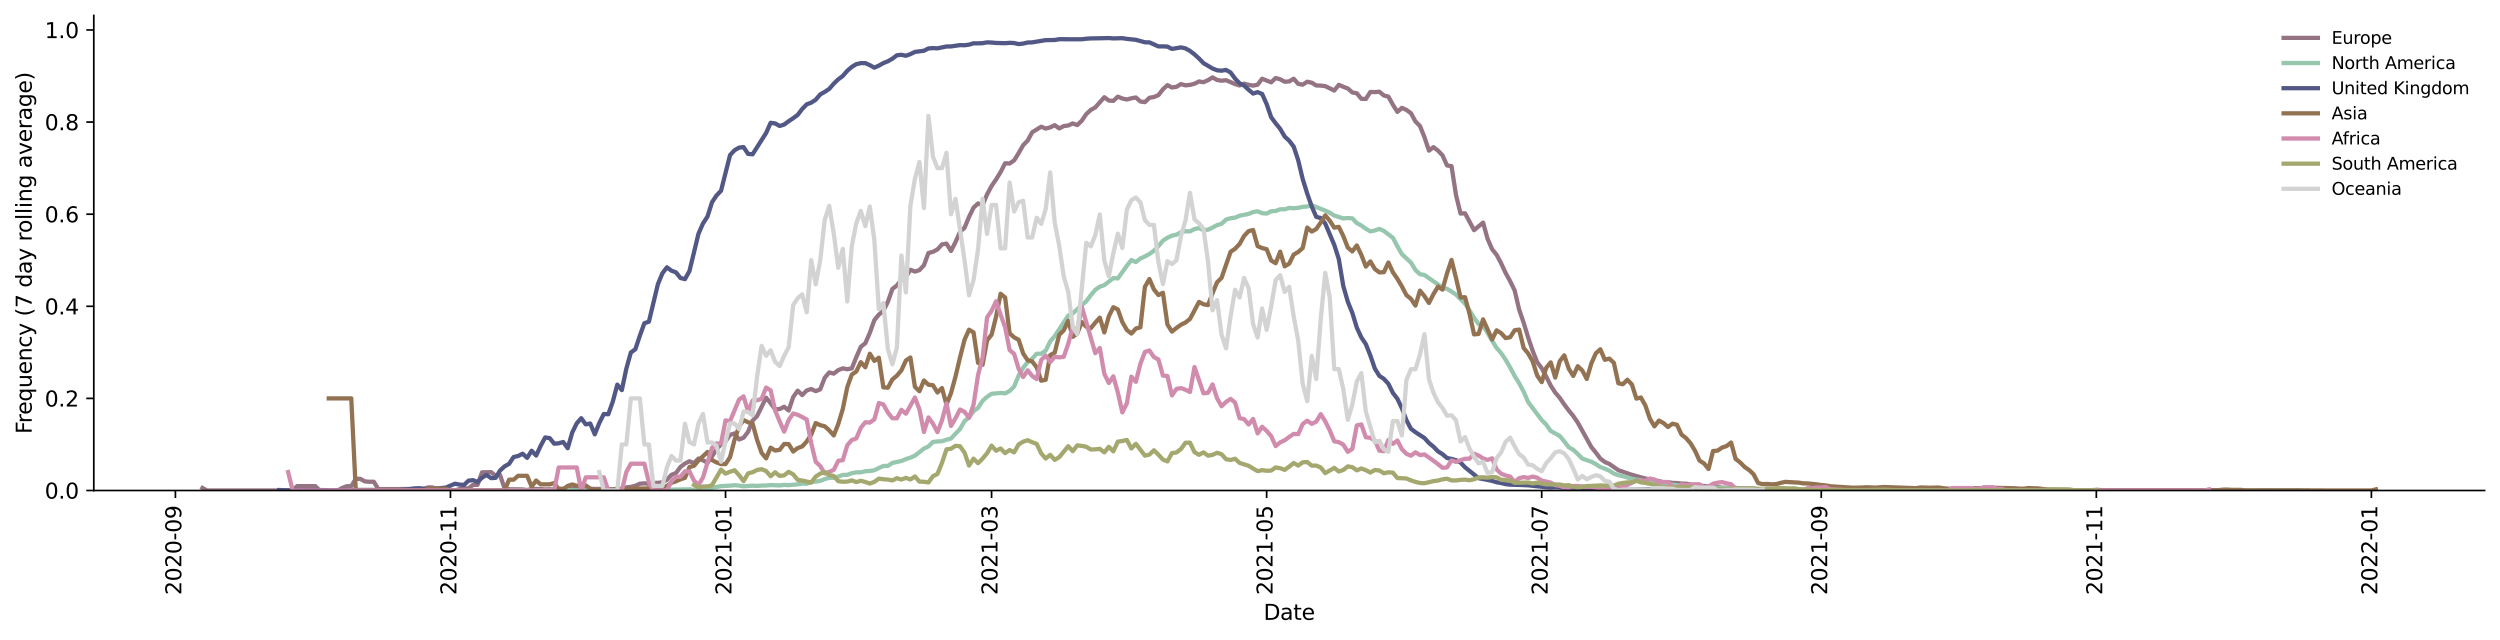 <?xml version="1.0" encoding="utf-8" standalone="no"?>
<!DOCTYPE svg PUBLIC "-//W3C//DTD SVG 1.1//EN"
  "http://www.w3.org/Graphics/SVG/1.1/DTD/svg11.dtd">
<svg height="298.621pt" version="1.1" viewBox="0 0 1166.981 298.621" width="1166.981pt" xmlns="http://www.w3.org/2000/svg" xmlns:xlink="http://www.w3.org/1999/xlink">
 <defs>
  <style type="text/css">*{stroke-linecap:butt;stroke-linejoin:round;}</style>
 </defs>
 <g id="figure_1">
  <g id="patch_1">
   <path d="M 0 298.621 
L 1166.981 298.621 
L 1166.981 0 
L 0 0 
z
" style="fill:#ffffff;"/>
  </g>
  <g id="axes_1">
   <g id="patch_2">
    <path d="M 43.781 228.96 
L 1159.781 228.96 
L 1159.781 7.2 
L 43.781 7.2 
z
" style="fill:#ffffff;"/>
   </g>
   <g id="matplotlib.axis_1">
    <g id="xtick_1">
     <g id="line2d_1">
      <defs>
       <path d="M 0 0 
L 0 3.5 
" id="ma656d8720c" style="stroke:#000000;stroke-width:0.8;"/>
      </defs>
      <g>
       <use style="stroke:#000000;stroke-width:0.8;" x="81.879" xlink:href="#ma656d8720c" y="228.96"/>
      </g>
     </g>
     <g id="text_1">
      <!-- 2020-09 -->
      <g transform="translate(84.639 277.743)rotate(-90)scale(0.1 -0.1)">
       <defs>
        <path d="M 1228 531 
L 3431 531 
L 3431 0 
L 469 0 
L 469 531 
Q 828 903 1448 1529 
Q 2069 2156 2228 2338 
Q 2531 2678 2651 2914 
Q 2772 3150 2772 3378 
Q 2772 3750 2511 3984 
Q 2250 4219 1831 4219 
Q 1534 4219 1204 4116 
Q 875 4013 500 3803 
L 500 4441 
Q 881 4594 1212 4672 
Q 1544 4750 1819 4750 
Q 2544 4750 2975 4387 
Q 3406 4025 3406 3419 
Q 3406 3131 3298 2873 
Q 3191 2616 2906 2266 
Q 2828 2175 2409 1742 
Q 1991 1309 1228 531 
z
" id="DejaVuSans-32" transform="scale(0.016)"/>
        <path d="M 2034 4250 
Q 1547 4250 1301 3770 
Q 1056 3291 1056 2328 
Q 1056 1369 1301 889 
Q 1547 409 2034 409 
Q 2525 409 2770 889 
Q 3016 1369 3016 2328 
Q 3016 3291 2770 3770 
Q 2525 4250 2034 4250 
z
M 2034 4750 
Q 2819 4750 3233 4129 
Q 3647 3509 3647 2328 
Q 3647 1150 3233 529 
Q 2819 -91 2034 -91 
Q 1250 -91 836 529 
Q 422 1150 422 2328 
Q 422 3509 836 4129 
Q 1250 4750 2034 4750 
z
" id="DejaVuSans-30" transform="scale(0.016)"/>
        <path d="M 313 2009 
L 1997 2009 
L 1997 1497 
L 313 1497 
L 313 2009 
z
" id="DejaVuSans-2d" transform="scale(0.016)"/>
        <path d="M 703 97 
L 703 672 
Q 941 559 1184 500 
Q 1428 441 1663 441 
Q 2288 441 2617 861 
Q 2947 1281 2994 2138 
Q 2813 1869 2534 1725 
Q 2256 1581 1919 1581 
Q 1219 1581 811 2004 
Q 403 2428 403 3163 
Q 403 3881 828 4315 
Q 1253 4750 1959 4750 
Q 2769 4750 3195 4129 
Q 3622 3509 3622 2328 
Q 3622 1225 3098 567 
Q 2575 -91 1691 -91 
Q 1453 -91 1209 -44 
Q 966 3 703 97 
z
M 1959 2075 
Q 2384 2075 2632 2365 
Q 2881 2656 2881 3163 
Q 2881 3666 2632 3958 
Q 2384 4250 1959 4250 
Q 1534 4250 1286 3958 
Q 1038 3666 1038 3163 
Q 1038 2656 1286 2365 
Q 1534 2075 1959 2075 
z
" id="DejaVuSans-39" transform="scale(0.016)"/>
       </defs>
       <use xlink:href="#DejaVuSans-32"/>
       <use x="63.623" xlink:href="#DejaVuSans-30"/>
       <use x="127.246" xlink:href="#DejaVuSans-32"/>
       <use x="190.869" xlink:href="#DejaVuSans-30"/>
       <use x="254.492" xlink:href="#DejaVuSans-2d"/>
       <use x="290.576" xlink:href="#DejaVuSans-30"/>
       <use x="354.199" xlink:href="#DejaVuSans-39"/>
      </g>
     </g>
    </g>
    <g id="xtick_2">
     <g id="line2d_2">
      <g>
       <use style="stroke:#000000;stroke-width:0.8;" x="210.276" xlink:href="#ma656d8720c" y="228.96"/>
      </g>
     </g>
     <g id="text_2">
      <!-- 2020-11 -->
      <g transform="translate(213.036 277.743)rotate(-90)scale(0.1 -0.1)">
       <defs>
        <path d="M 794 531 
L 1825 531 
L 1825 4091 
L 703 3866 
L 703 4441 
L 1819 4666 
L 2450 4666 
L 2450 531 
L 3481 531 
L 3481 0 
L 794 0 
L 794 531 
z
" id="DejaVuSans-31" transform="scale(0.016)"/>
       </defs>
       <use xlink:href="#DejaVuSans-32"/>
       <use x="63.623" xlink:href="#DejaVuSans-30"/>
       <use x="127.246" xlink:href="#DejaVuSans-32"/>
       <use x="190.869" xlink:href="#DejaVuSans-30"/>
       <use x="254.492" xlink:href="#DejaVuSans-2d"/>
       <use x="290.576" xlink:href="#DejaVuSans-31"/>
       <use x="354.199" xlink:href="#DejaVuSans-31"/>
      </g>
     </g>
    </g>
    <g id="xtick_3">
     <g id="line2d_3">
      <g>
       <use style="stroke:#000000;stroke-width:0.8;" x="338.673" xlink:href="#ma656d8720c" y="228.96"/>
      </g>
     </g>
     <g id="text_3">
      <!-- 2021-01 -->
      <g transform="translate(341.432 277.743)rotate(-90)scale(0.1 -0.1)">
       <use xlink:href="#DejaVuSans-32"/>
       <use x="63.623" xlink:href="#DejaVuSans-30"/>
       <use x="127.246" xlink:href="#DejaVuSans-32"/>
       <use x="190.869" xlink:href="#DejaVuSans-31"/>
       <use x="254.492" xlink:href="#DejaVuSans-2d"/>
       <use x="290.576" xlink:href="#DejaVuSans-30"/>
       <use x="354.199" xlink:href="#DejaVuSans-31"/>
      </g>
     </g>
    </g>
    <g id="xtick_4">
     <g id="line2d_4">
      <g>
       <use style="stroke:#000000;stroke-width:0.8;" x="462.86" xlink:href="#ma656d8720c" y="228.96"/>
      </g>
     </g>
     <g id="text_4">
      <!-- 2021-03 -->
      <g transform="translate(465.619 277.743)rotate(-90)scale(0.1 -0.1)">
       <defs>
        <path d="M 2597 2516 
Q 3050 2419 3304 2112 
Q 3559 1806 3559 1356 
Q 3559 666 3084 287 
Q 2609 -91 1734 -91 
Q 1441 -91 1130 -33 
Q 819 25 488 141 
L 488 750 
Q 750 597 1062 519 
Q 1375 441 1716 441 
Q 2309 441 2620 675 
Q 2931 909 2931 1356 
Q 2931 1769 2642 2001 
Q 2353 2234 1838 2234 
L 1294 2234 
L 1294 2753 
L 1863 2753 
Q 2328 2753 2575 2939 
Q 2822 3125 2822 3475 
Q 2822 3834 2567 4026 
Q 2313 4219 1838 4219 
Q 1578 4219 1281 4162 
Q 984 4106 628 3988 
L 628 4550 
Q 988 4650 1302 4700 
Q 1616 4750 1894 4750 
Q 2613 4750 3031 4423 
Q 3450 4097 3450 3541 
Q 3450 3153 3228 2886 
Q 3006 2619 2597 2516 
z
" id="DejaVuSans-33" transform="scale(0.016)"/>
       </defs>
       <use xlink:href="#DejaVuSans-32"/>
       <use x="63.623" xlink:href="#DejaVuSans-30"/>
       <use x="127.246" xlink:href="#DejaVuSans-32"/>
       <use x="190.869" xlink:href="#DejaVuSans-31"/>
       <use x="254.492" xlink:href="#DejaVuSans-2d"/>
       <use x="290.576" xlink:href="#DejaVuSans-30"/>
       <use x="354.199" xlink:href="#DejaVuSans-33"/>
      </g>
     </g>
    </g>
    <g id="xtick_5">
     <g id="line2d_5">
      <g>
       <use style="stroke:#000000;stroke-width:0.8;" x="591.257" xlink:href="#ma656d8720c" y="228.96"/>
      </g>
     </g>
     <g id="text_5">
      <!-- 2021-05 -->
      <g transform="translate(594.016 277.743)rotate(-90)scale(0.1 -0.1)">
       <defs>
        <path d="M 691 4666 
L 3169 4666 
L 3169 4134 
L 1269 4134 
L 1269 2991 
Q 1406 3038 1543 3061 
Q 1681 3084 1819 3084 
Q 2600 3084 3056 2656 
Q 3513 2228 3513 1497 
Q 3513 744 3044 326 
Q 2575 -91 1722 -91 
Q 1428 -91 1123 -41 
Q 819 9 494 109 
L 494 744 
Q 775 591 1075 516 
Q 1375 441 1709 441 
Q 2250 441 2565 725 
Q 2881 1009 2881 1497 
Q 2881 1984 2565 2268 
Q 2250 2553 1709 2553 
Q 1456 2553 1204 2497 
Q 953 2441 691 2322 
L 691 4666 
z
" id="DejaVuSans-35" transform="scale(0.016)"/>
       </defs>
       <use xlink:href="#DejaVuSans-32"/>
       <use x="63.623" xlink:href="#DejaVuSans-30"/>
       <use x="127.246" xlink:href="#DejaVuSans-32"/>
       <use x="190.869" xlink:href="#DejaVuSans-31"/>
       <use x="254.492" xlink:href="#DejaVuSans-2d"/>
       <use x="290.576" xlink:href="#DejaVuSans-30"/>
       <use x="354.199" xlink:href="#DejaVuSans-35"/>
      </g>
     </g>
    </g>
    <g id="xtick_6">
     <g id="line2d_6">
      <g>
       <use style="stroke:#000000;stroke-width:0.8;" x="719.654" xlink:href="#ma656d8720c" y="228.96"/>
      </g>
     </g>
     <g id="text_6">
      <!-- 2021-07 -->
      <g transform="translate(722.413 277.743)rotate(-90)scale(0.1 -0.1)">
       <defs>
        <path d="M 525 4666 
L 3525 4666 
L 3525 4397 
L 1831 0 
L 1172 0 
L 2766 4134 
L 525 4134 
L 525 4666 
z
" id="DejaVuSans-37" transform="scale(0.016)"/>
       </defs>
       <use xlink:href="#DejaVuSans-32"/>
       <use x="63.623" xlink:href="#DejaVuSans-30"/>
       <use x="127.246" xlink:href="#DejaVuSans-32"/>
       <use x="190.869" xlink:href="#DejaVuSans-31"/>
       <use x="254.492" xlink:href="#DejaVuSans-2d"/>
       <use x="290.576" xlink:href="#DejaVuSans-30"/>
       <use x="354.199" xlink:href="#DejaVuSans-37"/>
      </g>
     </g>
    </g>
    <g id="xtick_7">
     <g id="line2d_7">
      <g>
       <use style="stroke:#000000;stroke-width:0.8;" x="850.155" xlink:href="#ma656d8720c" y="228.96"/>
      </g>
     </g>
     <g id="text_7">
      <!-- 2021-09 -->
      <g transform="translate(852.915 277.743)rotate(-90)scale(0.1 -0.1)">
       <use xlink:href="#DejaVuSans-32"/>
       <use x="63.623" xlink:href="#DejaVuSans-30"/>
       <use x="127.246" xlink:href="#DejaVuSans-32"/>
       <use x="190.869" xlink:href="#DejaVuSans-31"/>
       <use x="254.492" xlink:href="#DejaVuSans-2d"/>
       <use x="290.576" xlink:href="#DejaVuSans-30"/>
       <use x="354.199" xlink:href="#DejaVuSans-39"/>
      </g>
     </g>
    </g>
    <g id="xtick_8">
     <g id="line2d_8">
      <g>
       <use style="stroke:#000000;stroke-width:0.8;" x="978.552" xlink:href="#ma656d8720c" y="228.96"/>
      </g>
     </g>
     <g id="text_8">
      <!-- 2021-11 -->
      <g transform="translate(981.312 277.743)rotate(-90)scale(0.1 -0.1)">
       <use xlink:href="#DejaVuSans-32"/>
       <use x="63.623" xlink:href="#DejaVuSans-30"/>
       <use x="127.246" xlink:href="#DejaVuSans-32"/>
       <use x="190.869" xlink:href="#DejaVuSans-31"/>
       <use x="254.492" xlink:href="#DejaVuSans-2d"/>
       <use x="290.576" xlink:href="#DejaVuSans-31"/>
       <use x="354.199" xlink:href="#DejaVuSans-31"/>
      </g>
     </g>
    </g>
    <g id="xtick_9">
     <g id="line2d_9">
      <g>
       <use style="stroke:#000000;stroke-width:0.8;" x="1106.949" xlink:href="#ma656d8720c" y="228.96"/>
      </g>
     </g>
     <g id="text_9">
      <!-- 2022-01 -->
      <g transform="translate(1109.708 277.743)rotate(-90)scale(0.1 -0.1)">
       <use xlink:href="#DejaVuSans-32"/>
       <use x="63.623" xlink:href="#DejaVuSans-30"/>
       <use x="127.246" xlink:href="#DejaVuSans-32"/>
       <use x="190.869" xlink:href="#DejaVuSans-32"/>
       <use x="254.492" xlink:href="#DejaVuSans-2d"/>
       <use x="290.576" xlink:href="#DejaVuSans-30"/>
       <use x="354.199" xlink:href="#DejaVuSans-31"/>
      </g>
     </g>
    </g>
    <g id="text_10">
     <!-- Date -->
     <g transform="translate(589.83 289.341)scale(0.1 -0.1)">
      <defs>
       <path d="M 1259 4147 
L 1259 519 
L 2022 519 
Q 2988 519 3436 956 
Q 3884 1394 3884 2338 
Q 3884 3275 3436 3711 
Q 2988 4147 2022 4147 
L 1259 4147 
z
M 628 4666 
L 1925 4666 
Q 3281 4666 3915 4102 
Q 4550 3538 4550 2338 
Q 4550 1131 3912 565 
Q 3275 0 1925 0 
L 628 0 
L 628 4666 
z
" id="DejaVuSans-44" transform="scale(0.016)"/>
       <path d="M 2194 1759 
Q 1497 1759 1228 1600 
Q 959 1441 959 1056 
Q 959 750 1161 570 
Q 1363 391 1709 391 
Q 2188 391 2477 730 
Q 2766 1069 2766 1631 
L 2766 1759 
L 2194 1759 
z
M 3341 1997 
L 3341 0 
L 2766 0 
L 2766 531 
Q 2569 213 2275 61 
Q 1981 -91 1556 -91 
Q 1019 -91 701 211 
Q 384 513 384 1019 
Q 384 1609 779 1909 
Q 1175 2209 1959 2209 
L 2766 2209 
L 2766 2266 
Q 2766 2663 2505 2880 
Q 2244 3097 1772 3097 
Q 1472 3097 1187 3025 
Q 903 2953 641 2809 
L 641 3341 
Q 956 3463 1253 3523 
Q 1550 3584 1831 3584 
Q 2591 3584 2966 3190 
Q 3341 2797 3341 1997 
z
" id="DejaVuSans-61" transform="scale(0.016)"/>
       <path d="M 1172 4494 
L 1172 3500 
L 2356 3500 
L 2356 3053 
L 1172 3053 
L 1172 1153 
Q 1172 725 1289 603 
Q 1406 481 1766 481 
L 2356 481 
L 2356 0 
L 1766 0 
Q 1100 0 847 248 
Q 594 497 594 1153 
L 594 3053 
L 172 3053 
L 172 3500 
L 594 3500 
L 594 4494 
L 1172 4494 
z
" id="DejaVuSans-74" transform="scale(0.016)"/>
       <path d="M 3597 1894 
L 3597 1613 
L 953 1613 
Q 991 1019 1311 708 
Q 1631 397 2203 397 
Q 2534 397 2845 478 
Q 3156 559 3463 722 
L 3463 178 
Q 3153 47 2828 -22 
Q 2503 -91 2169 -91 
Q 1331 -91 842 396 
Q 353 884 353 1716 
Q 353 2575 817 3079 
Q 1281 3584 2069 3584 
Q 2775 3584 3186 3129 
Q 3597 2675 3597 1894 
z
M 3022 2063 
Q 3016 2534 2758 2815 
Q 2500 3097 2075 3097 
Q 1594 3097 1305 2825 
Q 1016 2553 972 2059 
L 3022 2063 
z
" id="DejaVuSans-65" transform="scale(0.016)"/>
      </defs>
      <use xlink:href="#DejaVuSans-44"/>
      <use x="77.002" xlink:href="#DejaVuSans-61"/>
      <use x="138.281" xlink:href="#DejaVuSans-74"/>
      <use x="177.49" xlink:href="#DejaVuSans-65"/>
     </g>
    </g>
   </g>
   <g id="matplotlib.axis_2">
    <g id="ytick_1">
     <g id="line2d_10">
      <defs>
       <path d="M 0 0 
L -3.5 0 
" id="m4d92cba02c" style="stroke:#000000;stroke-width:0.8;"/>
      </defs>
      <g>
       <use style="stroke:#000000;stroke-width:0.8;" x="43.781" xlink:href="#m4d92cba02c" y="228.96"/>
      </g>
     </g>
     <g id="text_11">
      <!-- 0.0 -->
      <g transform="translate(20.878 232.759)scale(0.1 -0.1)">
       <defs>
        <path d="M 684 794 
L 1344 794 
L 1344 0 
L 684 0 
L 684 794 
z
" id="DejaVuSans-2e" transform="scale(0.016)"/>
       </defs>
       <use xlink:href="#DejaVuSans-30"/>
       <use x="63.623" xlink:href="#DejaVuSans-2e"/>
       <use x="95.41" xlink:href="#DejaVuSans-30"/>
      </g>
     </g>
    </g>
    <g id="ytick_2">
     <g id="line2d_11">
      <g>
       <use style="stroke:#000000;stroke-width:0.8;" x="43.781" xlink:href="#m4d92cba02c" y="185.966"/>
      </g>
     </g>
     <g id="text_12">
      <!-- 0.2 -->
      <g transform="translate(20.878 189.766)scale(0.1 -0.1)">
       <use xlink:href="#DejaVuSans-30"/>
       <use x="63.623" xlink:href="#DejaVuSans-2e"/>
       <use x="95.41" xlink:href="#DejaVuSans-32"/>
      </g>
     </g>
    </g>
    <g id="ytick_3">
     <g id="line2d_12">
      <g>
       <use style="stroke:#000000;stroke-width:0.8;" x="43.781" xlink:href="#m4d92cba02c" y="142.973"/>
      </g>
     </g>
     <g id="text_13">
      <!-- 0.4 -->
      <g transform="translate(20.878 146.772)scale(0.1 -0.1)">
       <defs>
        <path d="M 2419 4116 
L 825 1625 
L 2419 1625 
L 2419 4116 
z
M 2253 4666 
L 3047 4666 
L 3047 1625 
L 3713 1625 
L 3713 1100 
L 3047 1100 
L 3047 0 
L 2419 0 
L 2419 1100 
L 313 1100 
L 313 1709 
L 2253 4666 
z
" id="DejaVuSans-34" transform="scale(0.016)"/>
       </defs>
       <use xlink:href="#DejaVuSans-30"/>
       <use x="63.623" xlink:href="#DejaVuSans-2e"/>
       <use x="95.41" xlink:href="#DejaVuSans-34"/>
      </g>
     </g>
    </g>
    <g id="ytick_4">
     <g id="line2d_13">
      <g>
       <use style="stroke:#000000;stroke-width:0.8;" x="43.781" xlink:href="#m4d92cba02c" y="99.979"/>
      </g>
     </g>
     <g id="text_14">
      <!-- 0.6 -->
      <g transform="translate(20.878 103.779)scale(0.1 -0.1)">
       <defs>
        <path d="M 2113 2584 
Q 1688 2584 1439 2293 
Q 1191 2003 1191 1497 
Q 1191 994 1439 701 
Q 1688 409 2113 409 
Q 2538 409 2786 701 
Q 3034 994 3034 1497 
Q 3034 2003 2786 2293 
Q 2538 2584 2113 2584 
z
M 3366 4563 
L 3366 3988 
Q 3128 4100 2886 4159 
Q 2644 4219 2406 4219 
Q 1781 4219 1451 3797 
Q 1122 3375 1075 2522 
Q 1259 2794 1537 2939 
Q 1816 3084 2150 3084 
Q 2853 3084 3261 2657 
Q 3669 2231 3669 1497 
Q 3669 778 3244 343 
Q 2819 -91 2113 -91 
Q 1303 -91 875 529 
Q 447 1150 447 2328 
Q 447 3434 972 4092 
Q 1497 4750 2381 4750 
Q 2619 4750 2861 4703 
Q 3103 4656 3366 4563 
z
" id="DejaVuSans-36" transform="scale(0.016)"/>
       </defs>
       <use xlink:href="#DejaVuSans-30"/>
       <use x="63.623" xlink:href="#DejaVuSans-2e"/>
       <use x="95.41" xlink:href="#DejaVuSans-36"/>
      </g>
     </g>
    </g>
    <g id="ytick_5">
     <g id="line2d_14">
      <g>
       <use style="stroke:#000000;stroke-width:0.8;" x="43.781" xlink:href="#m4d92cba02c" y="56.986"/>
      </g>
     </g>
     <g id="text_15">
      <!-- 0.8 -->
      <g transform="translate(20.878 60.785)scale(0.1 -0.1)">
       <defs>
        <path d="M 2034 2216 
Q 1584 2216 1326 1975 
Q 1069 1734 1069 1313 
Q 1069 891 1326 650 
Q 1584 409 2034 409 
Q 2484 409 2743 651 
Q 3003 894 3003 1313 
Q 3003 1734 2745 1975 
Q 2488 2216 2034 2216 
z
M 1403 2484 
Q 997 2584 770 2862 
Q 544 3141 544 3541 
Q 544 4100 942 4425 
Q 1341 4750 2034 4750 
Q 2731 4750 3128 4425 
Q 3525 4100 3525 3541 
Q 3525 3141 3298 2862 
Q 3072 2584 2669 2484 
Q 3125 2378 3379 2068 
Q 3634 1759 3634 1313 
Q 3634 634 3220 271 
Q 2806 -91 2034 -91 
Q 1263 -91 848 271 
Q 434 634 434 1313 
Q 434 1759 690 2068 
Q 947 2378 1403 2484 
z
M 1172 3481 
Q 1172 3119 1398 2916 
Q 1625 2713 2034 2713 
Q 2441 2713 2670 2916 
Q 2900 3119 2900 3481 
Q 2900 3844 2670 4047 
Q 2441 4250 2034 4250 
Q 1625 4250 1398 4047 
Q 1172 3844 1172 3481 
z
" id="DejaVuSans-38" transform="scale(0.016)"/>
       </defs>
       <use xlink:href="#DejaVuSans-30"/>
       <use x="63.623" xlink:href="#DejaVuSans-2e"/>
       <use x="95.41" xlink:href="#DejaVuSans-38"/>
      </g>
     </g>
    </g>
    <g id="ytick_6">
     <g id="line2d_15">
      <g>
       <use style="stroke:#000000;stroke-width:0.8;" x="43.781" xlink:href="#m4d92cba02c" y="13.992"/>
      </g>
     </g>
     <g id="text_16">
      <!-- 1.0 -->
      <g transform="translate(20.878 17.791)scale(0.1 -0.1)">
       <use xlink:href="#DejaVuSans-31"/>
       <use x="63.623" xlink:href="#DejaVuSans-2e"/>
       <use x="95.41" xlink:href="#DejaVuSans-30"/>
      </g>
     </g>
    </g>
    <g id="text_17">
     <!-- Frequency (7 day rolling average) -->
     <g transform="translate(14.798 202.529)rotate(-90)scale(0.1 -0.1)">
      <defs>
       <path d="M 628 4666 
L 3309 4666 
L 3309 4134 
L 1259 4134 
L 1259 2759 
L 3109 2759 
L 3109 2228 
L 1259 2228 
L 1259 0 
L 628 0 
L 628 4666 
z
" id="DejaVuSans-46" transform="scale(0.016)"/>
       <path d="M 2631 2963 
Q 2534 3019 2420 3045 
Q 2306 3072 2169 3072 
Q 1681 3072 1420 2755 
Q 1159 2438 1159 1844 
L 1159 0 
L 581 0 
L 581 3500 
L 1159 3500 
L 1159 2956 
Q 1341 3275 1631 3429 
Q 1922 3584 2338 3584 
Q 2397 3584 2469 3576 
Q 2541 3569 2628 3553 
L 2631 2963 
z
" id="DejaVuSans-72" transform="scale(0.016)"/>
       <path d="M 947 1747 
Q 947 1113 1208 752 
Q 1469 391 1925 391 
Q 2381 391 2643 752 
Q 2906 1113 2906 1747 
Q 2906 2381 2643 2742 
Q 2381 3103 1925 3103 
Q 1469 3103 1208 2742 
Q 947 2381 947 1747 
z
M 2906 525 
Q 2725 213 2448 61 
Q 2172 -91 1784 -91 
Q 1150 -91 751 415 
Q 353 922 353 1747 
Q 353 2572 751 3078 
Q 1150 3584 1784 3584 
Q 2172 3584 2448 3432 
Q 2725 3281 2906 2969 
L 2906 3500 
L 3481 3500 
L 3481 -1331 
L 2906 -1331 
L 2906 525 
z
" id="DejaVuSans-71" transform="scale(0.016)"/>
       <path d="M 544 1381 
L 544 3500 
L 1119 3500 
L 1119 1403 
Q 1119 906 1312 657 
Q 1506 409 1894 409 
Q 2359 409 2629 706 
Q 2900 1003 2900 1516 
L 2900 3500 
L 3475 3500 
L 3475 0 
L 2900 0 
L 2900 538 
Q 2691 219 2414 64 
Q 2138 -91 1772 -91 
Q 1169 -91 856 284 
Q 544 659 544 1381 
z
M 1991 3584 
L 1991 3584 
z
" id="DejaVuSans-75" transform="scale(0.016)"/>
       <path d="M 3513 2113 
L 3513 0 
L 2938 0 
L 2938 2094 
Q 2938 2591 2744 2837 
Q 2550 3084 2163 3084 
Q 1697 3084 1428 2787 
Q 1159 2491 1159 1978 
L 1159 0 
L 581 0 
L 581 3500 
L 1159 3500 
L 1159 2956 
Q 1366 3272 1645 3428 
Q 1925 3584 2291 3584 
Q 2894 3584 3203 3211 
Q 3513 2838 3513 2113 
z
" id="DejaVuSans-6e" transform="scale(0.016)"/>
       <path d="M 3122 3366 
L 3122 2828 
Q 2878 2963 2633 3030 
Q 2388 3097 2138 3097 
Q 1578 3097 1268 2742 
Q 959 2388 959 1747 
Q 959 1106 1268 751 
Q 1578 397 2138 397 
Q 2388 397 2633 464 
Q 2878 531 3122 666 
L 3122 134 
Q 2881 22 2623 -34 
Q 2366 -91 2075 -91 
Q 1284 -91 818 406 
Q 353 903 353 1747 
Q 353 2603 823 3093 
Q 1294 3584 2113 3584 
Q 2378 3584 2631 3529 
Q 2884 3475 3122 3366 
z
" id="DejaVuSans-63" transform="scale(0.016)"/>
       <path d="M 2059 -325 
Q 1816 -950 1584 -1140 
Q 1353 -1331 966 -1331 
L 506 -1331 
L 506 -850 
L 844 -850 
Q 1081 -850 1212 -737 
Q 1344 -625 1503 -206 
L 1606 56 
L 191 3500 
L 800 3500 
L 1894 763 
L 2988 3500 
L 3597 3500 
L 2059 -325 
z
" id="DejaVuSans-79" transform="scale(0.016)"/>
       <path id="DejaVuSans-20" transform="scale(0.016)"/>
       <path d="M 1984 4856 
Q 1566 4138 1362 3434 
Q 1159 2731 1159 2009 
Q 1159 1288 1364 580 
Q 1569 -128 1984 -844 
L 1484 -844 
Q 1016 -109 783 600 
Q 550 1309 550 2009 
Q 550 2706 781 3412 
Q 1013 4119 1484 4856 
L 1984 4856 
z
" id="DejaVuSans-28" transform="scale(0.016)"/>
       <path d="M 2906 2969 
L 2906 4863 
L 3481 4863 
L 3481 0 
L 2906 0 
L 2906 525 
Q 2725 213 2448 61 
Q 2172 -91 1784 -91 
Q 1150 -91 751 415 
Q 353 922 353 1747 
Q 353 2572 751 3078 
Q 1150 3584 1784 3584 
Q 2172 3584 2448 3432 
Q 2725 3281 2906 2969 
z
M 947 1747 
Q 947 1113 1208 752 
Q 1469 391 1925 391 
Q 2381 391 2643 752 
Q 2906 1113 2906 1747 
Q 2906 2381 2643 2742 
Q 2381 3103 1925 3103 
Q 1469 3103 1208 2742 
Q 947 2381 947 1747 
z
" id="DejaVuSans-64" transform="scale(0.016)"/>
       <path d="M 1959 3097 
Q 1497 3097 1228 2736 
Q 959 2375 959 1747 
Q 959 1119 1226 758 
Q 1494 397 1959 397 
Q 2419 397 2687 759 
Q 2956 1122 2956 1747 
Q 2956 2369 2687 2733 
Q 2419 3097 1959 3097 
z
M 1959 3584 
Q 2709 3584 3137 3096 
Q 3566 2609 3566 1747 
Q 3566 888 3137 398 
Q 2709 -91 1959 -91 
Q 1206 -91 779 398 
Q 353 888 353 1747 
Q 353 2609 779 3096 
Q 1206 3584 1959 3584 
z
" id="DejaVuSans-6f" transform="scale(0.016)"/>
       <path d="M 603 4863 
L 1178 4863 
L 1178 0 
L 603 0 
L 603 4863 
z
" id="DejaVuSans-6c" transform="scale(0.016)"/>
       <path d="M 603 3500 
L 1178 3500 
L 1178 0 
L 603 0 
L 603 3500 
z
M 603 4863 
L 1178 4863 
L 1178 4134 
L 603 4134 
L 603 4863 
z
" id="DejaVuSans-69" transform="scale(0.016)"/>
       <path d="M 2906 1791 
Q 2906 2416 2648 2759 
Q 2391 3103 1925 3103 
Q 1463 3103 1205 2759 
Q 947 2416 947 1791 
Q 947 1169 1205 825 
Q 1463 481 1925 481 
Q 2391 481 2648 825 
Q 2906 1169 2906 1791 
z
M 3481 434 
Q 3481 -459 3084 -895 
Q 2688 -1331 1869 -1331 
Q 1566 -1331 1297 -1286 
Q 1028 -1241 775 -1147 
L 775 -588 
Q 1028 -725 1275 -790 
Q 1522 -856 1778 -856 
Q 2344 -856 2625 -561 
Q 2906 -266 2906 331 
L 2906 616 
Q 2728 306 2450 153 
Q 2172 0 1784 0 
Q 1141 0 747 490 
Q 353 981 353 1791 
Q 353 2603 747 3093 
Q 1141 3584 1784 3584 
Q 2172 3584 2450 3431 
Q 2728 3278 2906 2969 
L 2906 3500 
L 3481 3500 
L 3481 434 
z
" id="DejaVuSans-67" transform="scale(0.016)"/>
       <path d="M 191 3500 
L 800 3500 
L 1894 563 
L 2988 3500 
L 3597 3500 
L 2284 0 
L 1503 0 
L 191 3500 
z
" id="DejaVuSans-76" transform="scale(0.016)"/>
       <path d="M 513 4856 
L 1013 4856 
Q 1481 4119 1714 3412 
Q 1947 2706 1947 2009 
Q 1947 1309 1714 600 
Q 1481 -109 1013 -844 
L 513 -844 
Q 928 -128 1133 580 
Q 1338 1288 1338 2009 
Q 1338 2731 1133 3434 
Q 928 4138 513 4856 
z
" id="DejaVuSans-29" transform="scale(0.016)"/>
      </defs>
      <use xlink:href="#DejaVuSans-46"/>
      <use x="50.27" xlink:href="#DejaVuSans-72"/>
      <use x="89.133" xlink:href="#DejaVuSans-65"/>
      <use x="150.656" xlink:href="#DejaVuSans-71"/>
      <use x="214.133" xlink:href="#DejaVuSans-75"/>
      <use x="277.512" xlink:href="#DejaVuSans-65"/>
      <use x="339.035" xlink:href="#DejaVuSans-6e"/>
      <use x="402.414" xlink:href="#DejaVuSans-63"/>
      <use x="457.395" xlink:href="#DejaVuSans-79"/>
      <use x="516.574" xlink:href="#DejaVuSans-20"/>
      <use x="548.361" xlink:href="#DejaVuSans-28"/>
      <use x="587.375" xlink:href="#DejaVuSans-37"/>
      <use x="650.998" xlink:href="#DejaVuSans-20"/>
      <use x="682.785" xlink:href="#DejaVuSans-64"/>
      <use x="746.262" xlink:href="#DejaVuSans-61"/>
      <use x="807.541" xlink:href="#DejaVuSans-79"/>
      <use x="866.721" xlink:href="#DejaVuSans-20"/>
      <use x="898.508" xlink:href="#DejaVuSans-72"/>
      <use x="937.371" xlink:href="#DejaVuSans-6f"/>
      <use x="998.553" xlink:href="#DejaVuSans-6c"/>
      <use x="1026.336" xlink:href="#DejaVuSans-6c"/>
      <use x="1054.119" xlink:href="#DejaVuSans-69"/>
      <use x="1081.902" xlink:href="#DejaVuSans-6e"/>
      <use x="1145.281" xlink:href="#DejaVuSans-67"/>
      <use x="1208.758" xlink:href="#DejaVuSans-20"/>
      <use x="1240.545" xlink:href="#DejaVuSans-61"/>
      <use x="1301.824" xlink:href="#DejaVuSans-76"/>
      <use x="1361.004" xlink:href="#DejaVuSans-65"/>
      <use x="1422.527" xlink:href="#DejaVuSans-72"/>
      <use x="1463.641" xlink:href="#DejaVuSans-61"/>
      <use x="1524.92" xlink:href="#DejaVuSans-67"/>
      <use x="1588.396" xlink:href="#DejaVuSans-65"/>
      <use x="1649.92" xlink:href="#DejaVuSans-29"/>
     </g>
    </g>
   </g>
   <g id="line2d_16">
    <path clip-path="url(#p6a32affcf1)" d="M 94.509 227.782 
L 96.613 228.96 
L 136.606 228.96 
L 138.711 226.913 
L 147.13 226.913 
L 149.235 228.96 
L 157.655 228.96 
L 159.759 227.766 
L 161.864 226.955 
L 163.969 226.955 
L 166.074 223.515 
L 168.179 223.515 
L 170.284 224.709 
L 172.389 224.879 
L 174.493 224.879 
L 176.598 228.318 
L 197.647 228.243 
L 199.752 227.527 
L 201.857 227.527 
L 203.962 228.243 
L 208.171 228.243 
L 210.276 228.96 
L 212.381 228.96 
L 214.486 228.293 
L 216.591 227.982 
L 218.696 227.982 
L 220.8 226.328 
L 222.905 226.328 
L 225.01 220.481 
L 229.22 220.387 
L 231.325 222.041 
L 233.43 221.776 
L 235.535 227.991 
L 237.639 228.396 
L 243.954 228.45 
L 246.059 228.75 
L 248.164 228.253 
L 252.373 228.294 
L 254.478 228.463 
L 256.583 228.393 
L 258.688 228.493 
L 260.793 228.129 
L 267.108 228.199 
L 271.317 228.521 
L 273.422 228.429 
L 275.527 228.2 
L 281.842 228.256 
L 286.051 228.415 
L 290.261 228.312 
L 292.366 227.507 
L 294.471 227.277 
L 296.576 226.762 
L 298.681 225.794 
L 300.785 225.631 
L 302.89 225.828 
L 304.995 225.472 
L 307.1 225.376 
L 309.205 225.155 
L 311.31 223.965 
L 313.415 221.658 
L 315.519 220.845 
L 317.624 217.97 
L 319.729 216.396 
L 321.834 215.295 
L 323.939 216.22 
L 326.044 214.036 
L 328.149 214.903 
L 330.254 215.99 
L 332.358 212.986 
L 334.463 209.764 
L 336.568 207.399 
L 338.673 206.028 
L 340.778 202.983 
L 342.883 202.331 
L 344.988 205.135 
L 347.092 204.33 
L 349.197 201.566 
L 351.302 196.307 
L 353.407 194.191 
L 357.617 185.646 
L 359.722 188.228 
L 361.827 191.051 
L 363.931 190.95 
L 366.036 189.875 
L 368.141 191.621 
L 370.246 185.37 
L 372.351 182.367 
L 374.456 184.41 
L 376.561 182.289 
L 378.665 181.599 
L 380.77 182.593 
L 382.875 181.745 
L 384.98 176.326 
L 387.085 173.838 
L 389.19 174.408 
L 391.295 172.769 
L 393.4 171.942 
L 395.504 172.352 
L 397.609 171.964 
L 399.714 166.713 
L 401.819 161.855 
L 403.924 160.218 
L 406.029 155.347 
L 408.134 149.435 
L 410.238 146.859 
L 412.343 145.113 
L 414.448 140.879 
L 416.553 134.864 
L 418.658 133.275 
L 420.763 130.502 
L 422.868 129.191 
L 424.972 125.908 
L 427.077 126.761 
L 429.182 126.096 
L 431.287 123.813 
L 433.392 118.092 
L 435.497 117.543 
L 437.602 116.43 
L 439.707 114.08 
L 441.811 113.721 
L 443.916 117.145 
L 446.021 112.982 
L 448.126 108.193 
L 450.231 106.351 
L 452.336 101.236 
L 454.441 96.937 
L 456.545 94.965 
L 458.65 95.766 
L 460.755 90.731 
L 462.86 86.813 
L 464.965 83.742 
L 467.07 80.321 
L 469.175 76.211 
L 471.28 76.334 
L 473.384 74.884 
L 475.489 71.473 
L 477.594 67.793 
L 479.699 65.625 
L 481.804 61.757 
L 486.014 59.153 
L 488.118 60.007 
L 490.223 59.471 
L 492.328 58.433 
L 494.433 59.952 
L 496.538 58.858 
L 498.643 58.574 
L 500.748 57.628 
L 502.853 58.373 
L 504.957 56.369 
L 507.062 53.256 
L 509.167 51.32 
L 511.272 50.129 
L 515.482 45.382 
L 517.587 46.94 
L 519.691 47.089 
L 521.796 45.123 
L 523.901 45.988 
L 526.006 46.448 
L 528.111 45.885 
L 530.216 45.501 
L 532.321 47.378 
L 534.426 47.679 
L 536.53 45.638 
L 538.635 45.292 
L 540.74 44.404 
L 542.845 41.688 
L 544.95 39.754 
L 547.055 40.836 
L 549.16 40.52 
L 551.264 39.24 
L 553.369 39.851 
L 555.474 39.625 
L 557.579 39.092 
L 559.684 38.016 
L 561.789 38.375 
L 563.894 37.424 
L 565.999 36.131 
L 568.103 37.326 
L 570.208 37.682 
L 572.313 37.431 
L 576.523 39.247 
L 578.628 39.897 
L 580.733 39.067 
L 582.837 39.587 
L 584.942 39.979 
L 587.047 39.516 
L 589.152 36.75 
L 593.362 38.425 
L 595.467 36.436 
L 597.572 37.009 
L 599.676 38.168 
L 601.781 37.994 
L 603.886 36.758 
L 605.991 39.154 
L 608.096 39.527 
L 610.201 38.141 
L 612.306 38.612 
L 614.41 39.897 
L 616.515 39.949 
L 618.62 40.214 
L 622.83 42.257 
L 624.935 39.594 
L 627.04 40.514 
L 629.145 41.293 
L 631.249 43.163 
L 633.354 43.55 
L 635.459 46.11 
L 637.564 46.183 
L 639.669 42.934 
L 641.774 42.993 
L 643.879 42.815 
L 645.983 44.573 
L 648.088 45.113 
L 650.193 48.89 
L 652.298 52.219 
L 654.403 50.349 
L 656.508 51.312 
L 658.613 52.852 
L 660.717 56.69 
L 662.822 58.811 
L 664.927 64.03 
L 667.032 70.313 
L 669.137 68.686 
L 671.242 70.309 
L 673.347 72.492 
L 675.452 77.233 
L 677.556 77.56 
L 679.661 91.106 
L 681.766 99.677 
L 683.871 99.567 
L 688.081 107.426 
L 692.29 103.922 
L 694.395 111.493 
L 696.5 116.345 
L 698.605 118.923 
L 700.71 122.9 
L 702.815 127.415 
L 704.92 131.243 
L 707.025 135.574 
L 709.129 144.517 
L 711.234 150.677 
L 713.339 157.555 
L 715.444 163.785 
L 717.549 169.086 
L 719.654 171.849 
L 721.759 175.799 
L 723.863 179.99 
L 725.968 183.269 
L 728.073 185.718 
L 730.178 188.8 
L 732.283 191.599 
L 734.388 194.189 
L 736.493 197.268 
L 742.807 208.647 
L 744.912 211.245 
L 747.017 214.059 
L 749.122 215.646 
L 751.227 216.559 
L 755.436 219.493 
L 761.751 221.638 
L 770.171 223.936 
L 772.275 224.164 
L 776.485 225.071 
L 778.59 225.111 
L 780.695 225.413 
L 782.8 225.478 
L 784.905 225.719 
L 787.009 225.777 
L 789.114 226.167 
L 795.429 226.871 
L 799.639 227.269 
L 801.744 227.324 
L 803.848 227.646 
L 810.163 227.797 
L 822.792 228.487 
L 824.897 228.367 
L 839.631 228.632 
L 896.463 228.932 
L 911.197 228.83 
L 919.616 228.892 
L 928.035 228.93 
L 936.455 228.843 
L 940.665 228.904 
L 942.77 228.685 
L 944.874 228.58 
L 951.189 228.596 
L 955.399 228.952 
L 1073.271 228.892 
L 1073.271 228.892 
" style="fill:none;stroke:#947383;stroke-linecap:square;stroke-width:2;"/>
   </g>
   <g id="line2d_17">
    <path clip-path="url(#p6a32affcf1)" d="M 203.962 228.532 
L 206.066 228.829 
L 212.381 228.829 
L 214.486 228.96 
L 233.43 228.779 
L 235.535 228.922 
L 254.478 228.82 
L 258.688 228.766 
L 260.793 228.718 
L 265.003 228.815 
L 271.317 228.96 
L 281.842 228.937 
L 290.261 228.96 
L 309.205 228.617 
L 317.624 228.484 
L 321.834 228.412 
L 323.939 228.613 
L 326.044 228.249 
L 332.358 227.722 
L 336.568 226.914 
L 340.778 226.706 
L 342.883 226.493 
L 344.988 226.671 
L 347.092 227.011 
L 351.302 226.697 
L 353.407 226.823 
L 355.512 226.652 
L 357.617 226.627 
L 359.722 226.426 
L 363.931 226.596 
L 366.036 226.362 
L 368.141 226.461 
L 372.351 226.083 
L 374.456 225.717 
L 376.561 225.834 
L 378.665 224.985 
L 380.77 224.805 
L 382.875 224.471 
L 384.98 223.611 
L 387.085 223.068 
L 389.19 223.038 
L 391.295 222.48 
L 393.4 221.69 
L 395.504 221.646 
L 397.609 220.868 
L 399.714 220.485 
L 401.819 220.46 
L 403.924 219.975 
L 406.029 219.859 
L 408.134 219.515 
L 410.238 218.457 
L 412.343 217.526 
L 414.448 217.484 
L 416.553 216.092 
L 420.763 215.186 
L 422.868 214.296 
L 424.972 213.614 
L 427.077 212.689 
L 431.287 209.412 
L 433.392 208.387 
L 435.497 206.301 
L 437.602 206.058 
L 439.707 205.977 
L 441.811 205.256 
L 443.916 204.698 
L 448.126 200.25 
L 450.231 196.601 
L 452.336 194.79 
L 454.441 191.939 
L 456.545 190.374 
L 458.65 187.122 
L 460.755 185.227 
L 462.86 183.821 
L 467.07 183.417 
L 469.175 183.631 
L 471.28 182.521 
L 473.384 180.391 
L 475.489 175.323 
L 477.594 171.665 
L 479.699 169.065 
L 481.804 167.424 
L 483.909 165.106 
L 486.014 165.133 
L 488.118 163.656 
L 490.223 159.366 
L 492.328 156.895 
L 498.643 147.351 
L 500.748 146.298 
L 504.957 142.44 
L 507.062 140.625 
L 509.167 137.796 
L 511.272 135.297 
L 513.377 133.83 
L 515.482 133.097 
L 519.691 129.819 
L 521.796 129.963 
L 526.006 124.046 
L 528.111 121.401 
L 530.216 122.322 
L 532.321 120.659 
L 534.426 119.724 
L 536.53 118.55 
L 538.635 117.035 
L 540.74 114.905 
L 542.845 112.351 
L 544.95 110.974 
L 547.055 110.001 
L 549.16 109.552 
L 551.264 108.4 
L 553.369 107.938 
L 555.474 108.008 
L 557.579 106.929 
L 559.684 106.476 
L 561.789 107.451 
L 563.894 107.211 
L 565.999 106.235 
L 568.103 105.084 
L 570.208 104.475 
L 572.313 102.504 
L 574.418 101.853 
L 576.523 101.603 
L 578.628 100.693 
L 582.837 99.857 
L 584.942 98.973 
L 587.047 98.619 
L 589.152 99.537 
L 591.257 99.683 
L 593.362 98.622 
L 595.467 98.469 
L 597.572 97.686 
L 599.676 97.707 
L 601.781 97.05 
L 603.886 97.214 
L 605.991 97.001 
L 608.096 96.562 
L 610.201 96.393 
L 612.306 95.84 
L 618.62 98.314 
L 620.725 99.306 
L 622.83 100.625 
L 627.04 101.957 
L 629.145 101.788 
L 631.249 101.933 
L 633.354 104.13 
L 635.459 105.266 
L 637.564 106.784 
L 639.669 108.01 
L 641.774 107.59 
L 643.879 106.839 
L 645.983 107.8 
L 650.193 110.99 
L 652.298 114.99 
L 654.403 118.649 
L 658.613 122.578 
L 660.717 126.043 
L 662.822 127.994 
L 664.927 128.369 
L 673.347 134.263 
L 675.452 134.827 
L 677.556 136.078 
L 679.661 137.52 
L 683.871 141.789 
L 685.976 144.917 
L 688.081 148.327 
L 690.186 151.263 
L 692.29 152.068 
L 694.395 155.388 
L 696.5 159.029 
L 698.605 162.417 
L 700.71 164.82 
L 702.815 167.932 
L 704.92 171.522 
L 707.025 175.517 
L 709.129 178.884 
L 711.234 182.826 
L 713.339 187.71 
L 719.654 196.081 
L 721.759 198.186 
L 723.863 201.195 
L 728.073 203.502 
L 730.178 206.015 
L 732.283 208.78 
L 734.388 209.962 
L 736.493 211.931 
L 738.598 214.066 
L 742.807 215.521 
L 744.912 216.653 
L 747.017 218.007 
L 749.122 218.785 
L 751.227 219.692 
L 753.332 221.054 
L 755.436 221.81 
L 757.541 222.262 
L 761.751 223.539 
L 765.961 224.206 
L 768.066 224.783 
L 770.171 225.238 
L 772.275 225.448 
L 774.38 225.813 
L 776.485 226.052 
L 780.695 226.188 
L 782.8 226.498 
L 789.114 227.054 
L 791.219 227.269 
L 810.163 228.084 
L 814.373 228.065 
L 818.582 228.181 
L 820.687 228.204 
L 824.897 228.396 
L 829.107 228.45 
L 837.526 228.722 
L 864.89 228.714 
L 869.099 228.801 
L 877.519 228.888 
L 1077.481 228.948 
L 1077.481 228.948 
" style="fill:none;stroke:#96c6ad;stroke-linecap:square;stroke-width:2;"/>
   </g>
   <g id="line2d_18">
    <path clip-path="url(#p6a32affcf1)" d="M 130.291 228.744 
L 134.501 228.882 
L 142.92 228.798 
L 151.34 228.769 
L 153.445 228.931 
L 159.759 228.911 
L 163.969 228.911 
L 166.074 228.718 
L 174.493 228.691 
L 176.598 228.884 
L 185.018 228.96 
L 187.123 228.695 
L 189.227 228.548 
L 193.437 228 
L 195.542 227.89 
L 201.857 228.566 
L 203.962 228.052 
L 208.171 227.588 
L 212.381 225.782 
L 214.486 226.207 
L 216.591 226.374 
L 218.696 224.368 
L 220.8 224.125 
L 222.905 224.989 
L 225.01 222.992 
L 227.115 221.703 
L 229.22 223.187 
L 231.325 223.065 
L 233.43 219.625 
L 235.535 217.7 
L 237.639 216.501 
L 239.744 213.339 
L 241.849 212.866 
L 243.954 211.797 
L 246.059 213.726 
L 248.164 210.411 
L 250.269 212.639 
L 252.373 208.105 
L 254.478 204.205 
L 256.583 204.503 
L 258.688 207.11 
L 260.793 206.929 
L 262.898 206.318 
L 265.003 209.223 
L 267.108 201.906 
L 269.212 197.612 
L 271.317 195.212 
L 273.422 198.089 
L 275.527 197.707 
L 277.632 202.734 
L 279.737 197.472 
L 281.842 193.257 
L 283.946 193.369 
L 286.051 187.432 
L 288.156 179.538 
L 290.261 182.101 
L 292.366 172.106 
L 294.471 164.56 
L 296.576 163.024 
L 298.681 156.703 
L 300.785 150.879 
L 302.89 150.172 
L 307.1 132.673 
L 309.205 127.571 
L 311.31 124.782 
L 313.415 126.357 
L 315.519 127.126 
L 317.624 129.751 
L 319.729 130.3 
L 321.834 126.54 
L 326.044 109.102 
L 328.149 104.31 
L 330.254 101.066 
L 332.358 94.411 
L 334.463 91.249 
L 336.568 89.065 
L 340.778 72.391 
L 342.883 70.131 
L 344.988 68.915 
L 347.092 68.649 
L 349.197 71.847 
L 351.302 72.02 
L 357.617 62.072 
L 359.722 57.326 
L 361.827 57.616 
L 363.931 58.803 
L 366.036 58.151 
L 368.141 56.582 
L 370.246 55.184 
L 372.351 53.634 
L 374.456 50.867 
L 376.561 48.717 
L 378.665 47.922 
L 380.77 46.539 
L 382.875 44.077 
L 384.98 42.897 
L 387.085 41.489 
L 389.19 39.053 
L 391.295 37.027 
L 393.4 35.463 
L 395.504 33.049 
L 397.609 31.217 
L 399.714 29.952 
L 401.819 29.476 
L 403.924 29.457 
L 406.029 30.419 
L 408.134 31.582 
L 410.238 30.633 
L 412.343 29.448 
L 414.448 28.61 
L 416.553 27.408 
L 418.658 25.795 
L 420.763 25.576 
L 422.868 26.029 
L 424.972 25.252 
L 427.077 24.231 
L 431.287 23.69 
L 433.392 22.612 
L 435.497 22.459 
L 437.602 22.568 
L 441.811 21.696 
L 443.916 21.67 
L 448.126 21.055 
L 450.231 21.126 
L 452.336 20.84 
L 454.441 20.208 
L 456.545 20.237 
L 458.65 20.149 
L 460.755 19.784 
L 462.86 19.851 
L 464.965 20.052 
L 469.175 20.164 
L 471.28 19.994 
L 473.384 20.092 
L 475.489 20.582 
L 477.594 20.34 
L 479.699 19.837 
L 481.804 19.78 
L 488.118 18.739 
L 492.328 18.675 
L 494.433 18.297 
L 498.643 18.32 
L 504.957 18.326 
L 507.062 18.075 
L 509.167 17.941 
L 515.482 17.815 
L 517.587 17.76 
L 519.691 17.929 
L 523.901 17.818 
L 526.006 18.144 
L 530.216 18.585 
L 534.426 19.737 
L 536.53 19.78 
L 540.74 21.66 
L 542.845 21.646 
L 544.95 21.752 
L 547.055 22.83 
L 551.264 22.121 
L 553.369 22.588 
L 555.474 23.758 
L 557.579 25.397 
L 559.684 27.306 
L 561.789 29.471 
L 565.999 31.97 
L 568.103 32.803 
L 570.208 33.002 
L 572.313 32.648 
L 574.418 33.833 
L 576.523 36.7 
L 578.628 38.866 
L 580.733 39.954 
L 582.837 41.894 
L 584.942 43.677 
L 587.047 43.002 
L 589.152 43.867 
L 591.257 48.581 
L 593.362 54.705 
L 595.467 57.549 
L 597.572 60.146 
L 599.676 63.748 
L 601.781 65.69 
L 603.886 68.434 
L 605.991 74.82 
L 608.096 83.591 
L 610.201 90.359 
L 612.306 96.377 
L 614.41 101.221 
L 616.515 101.789 
L 618.62 104.369 
L 622.83 114.335 
L 624.935 120.902 
L 627.04 133.553 
L 629.145 140.823 
L 631.249 146.037 
L 633.354 152.949 
L 635.459 157.497 
L 637.564 160.639 
L 639.669 165.957 
L 641.774 172.07 
L 643.879 175.458 
L 645.983 176.853 
L 648.088 179.157 
L 650.193 183.431 
L 652.298 186.149 
L 654.403 190.609 
L 656.508 196.146 
L 658.613 200.141 
L 660.717 201.744 
L 664.927 204.465 
L 667.032 206.782 
L 669.137 208.512 
L 671.242 210.681 
L 673.347 212.01 
L 675.452 213.796 
L 677.556 214.215 
L 679.661 214.829 
L 681.766 215.93 
L 683.871 218.126 
L 690.186 223.208 
L 694.395 224.028 
L 696.5 224.48 
L 698.605 225.108 
L 700.71 225.476 
L 702.815 225.985 
L 704.92 226.234 
L 709.129 226.351 
L 713.339 226.539 
L 721.759 227.422 
L 723.863 227.541 
L 725.968 227.417 
L 730.178 227.673 
L 732.283 227.585 
L 738.598 227.891 
L 747.017 228.513 
L 755.436 228.71 
L 770.171 228.515 
L 772.275 228.627 
L 774.38 228.368 
L 776.485 227.924 
L 778.59 227.86 
L 784.905 228.203 
L 787.009 228.736 
L 793.324 228.822 
L 881.728 228.908 
L 1022.754 228.951 
L 1022.754 228.951 
" style="fill:none;stroke:#525886;stroke-linecap:square;stroke-width:2;"/>
   </g>
   <g id="line2d_19">
    <path clip-path="url(#p6a32affcf1)" d="M 153.445 185.966 
L 163.969 185.966 
L 166.074 228.96 
L 197.647 228.96 
L 199.752 228.117 
L 208.171 228.117 
L 210.276 228.96 
L 235.535 228.96 
L 237.639 223.902 
L 239.744 223.902 
L 241.849 222.111 
L 246.059 222.111 
L 248.164 227.169 
L 250.269 224.302 
L 252.373 226.094 
L 256.583 226.094 
L 258.688 225.471 
L 260.793 228.337 
L 262.898 228.337 
L 265.003 226.828 
L 267.108 226.135 
L 269.212 226.758 
L 271.317 226.758 
L 273.422 226.593 
L 275.527 228.102 
L 277.632 228.795 
L 279.737 228.615 
L 281.842 228.615 
L 283.946 228.78 
L 286.051 228.618 
L 288.156 228.029 
L 290.261 228.209 
L 292.366 228.071 
L 300.785 228.035 
L 302.89 227.937 
L 307.1 227.345 
L 309.205 227.562 
L 311.31 226.868 
L 313.415 225.376 
L 315.519 224.669 
L 317.624 223.735 
L 319.729 223.027 
L 321.834 217.986 
L 323.939 217.477 
L 326.044 214.966 
L 330.254 210.983 
L 332.358 214.758 
L 334.463 215.845 
L 336.568 216.617 
L 338.673 216.621 
L 340.778 213.391 
L 342.883 205.295 
L 344.988 199.019 
L 347.092 196.102 
L 349.197 197.106 
L 351.302 197.72 
L 353.407 205.362 
L 355.512 211.408 
L 357.617 213.954 
L 359.722 208.967 
L 361.827 210.297 
L 363.931 209.978 
L 366.036 207.252 
L 368.141 207.286 
L 370.246 210.772 
L 372.351 209.155 
L 374.456 208.4 
L 376.561 206.087 
L 378.665 202.911 
L 380.77 197.466 
L 382.875 198.464 
L 384.98 198.987 
L 387.085 200.909 
L 389.19 203.255 
L 391.295 197.936 
L 393.4 190.933 
L 395.504 180.699 
L 397.609 174.853 
L 399.714 173.398 
L 401.819 169.057 
L 403.924 171.433 
L 406.029 165.122 
L 408.134 168.476 
L 410.238 166.979 
L 412.343 180.802 
L 414.448 180.986 
L 416.553 177.123 
L 418.658 175.353 
L 420.763 172.876 
L 422.868 168.277 
L 424.972 166.876 
L 427.077 180.585 
L 429.182 182.622 
L 431.287 177.603 
L 433.392 179.582 
L 435.497 179.815 
L 437.602 183.215 
L 439.707 181.145 
L 441.811 188.834 
L 443.916 183.512 
L 446.021 175.792 
L 448.126 166.864 
L 450.231 158.608 
L 452.336 153.901 
L 454.441 155.154 
L 456.545 169.372 
L 458.65 170.26 
L 460.755 158.906 
L 462.86 156.242 
L 464.965 147.823 
L 467.07 137.126 
L 469.175 138.855 
L 471.28 155.59 
L 473.384 157.48 
L 475.489 158.626 
L 477.594 164.956 
L 479.699 168.175 
L 481.804 168.713 
L 483.909 171.462 
L 486.014 177.714 
L 488.118 177.277 
L 490.223 165.765 
L 492.328 164.631 
L 494.433 156.294 
L 496.538 154.213 
L 498.643 149.728 
L 500.748 157.22 
L 502.853 155.669 
L 504.957 150.33 
L 507.062 152.536 
L 509.167 153.206 
L 511.272 150.612 
L 513.377 148.279 
L 515.482 155.166 
L 517.587 147.654 
L 519.691 143.409 
L 521.796 144.445 
L 523.901 150.37 
L 526.006 154.029 
L 528.111 155.694 
L 530.216 153.376 
L 532.321 152.782 
L 534.426 133.912 
L 536.53 130.238 
L 538.635 135.097 
L 540.74 137.718 
L 542.845 136.681 
L 544.95 151.473 
L 547.055 154.797 
L 549.16 153.08 
L 551.264 151.566 
L 553.369 150.552 
L 555.474 148.874 
L 559.684 140.942 
L 561.789 142.026 
L 563.894 142.404 
L 565.999 136.901 
L 568.103 131.774 
L 570.208 129.707 
L 574.418 117.547 
L 576.523 116.126 
L 578.628 113.893 
L 580.733 110.14 
L 582.837 107.888 
L 584.942 107.366 
L 587.047 114.895 
L 589.152 115.798 
L 591.257 116.331 
L 593.362 121.58 
L 595.467 122.861 
L 597.572 117.476 
L 599.676 124.327 
L 601.781 123.096 
L 603.886 118.825 
L 605.991 117.62 
L 608.096 115.761 
L 610.201 106.23 
L 612.306 108.087 
L 614.41 106.904 
L 616.515 103.85 
L 618.62 100.522 
L 620.725 103.037 
L 622.83 106.273 
L 624.935 105.893 
L 627.04 110.181 
L 629.145 115.582 
L 631.249 117.357 
L 633.354 114.566 
L 635.459 118.97 
L 637.564 124.443 
L 639.669 122.04 
L 641.774 125.569 
L 643.879 127.16 
L 645.983 127.049 
L 648.088 122.541 
L 650.193 127.093 
L 652.298 130.161 
L 654.403 133.723 
L 656.508 137.769 
L 658.613 139.494 
L 660.717 142.653 
L 662.822 135.662 
L 664.927 138.249 
L 667.032 141.415 
L 669.137 137.276 
L 671.242 133.796 
L 673.347 135.191 
L 675.452 127.606 
L 677.556 121.352 
L 679.661 129.79 
L 681.766 138.837 
L 683.871 138.746 
L 685.976 146.538 
L 688.081 156.091 
L 690.186 155.874 
L 692.29 149.082 
L 696.5 158.451 
L 698.605 154.193 
L 700.71 155.492 
L 702.815 157.819 
L 704.92 157.425 
L 707.025 154.161 
L 709.129 153.852 
L 711.234 162.437 
L 713.339 164.999 
L 715.444 168.71 
L 717.549 175.276 
L 719.654 178.378 
L 721.759 171.693 
L 723.863 169.164 
L 725.968 176.245 
L 728.073 168.619 
L 730.178 165.877 
L 732.283 172.112 
L 734.388 175.472 
L 736.493 170.943 
L 738.598 172.958 
L 740.702 176.888 
L 742.807 169.68 
L 744.912 164.944 
L 747.017 163.044 
L 749.122 167.954 
L 751.227 167.394 
L 753.332 169.362 
L 755.436 178.888 
L 757.541 179.35 
L 759.646 177.252 
L 761.751 179.477 
L 763.856 186.062 
L 765.961 185.553 
L 768.066 189.345 
L 770.171 195.497 
L 772.275 199.016 
L 774.38 196.316 
L 776.485 197.478 
L 778.59 199.316 
L 780.695 197.789 
L 782.8 198.282 
L 784.905 202.857 
L 787.009 204.48 
L 789.114 206.894 
L 791.219 210.415 
L 793.324 215.009 
L 795.429 216.325 
L 797.534 218.917 
L 799.639 210.52 
L 801.744 210.364 
L 803.848 208.926 
L 805.953 208.223 
L 808.058 206.575 
L 810.163 214.214 
L 812.268 215.839 
L 814.373 217.976 
L 816.478 219.418 
L 818.582 221.416 
L 820.687 225.482 
L 822.792 225.998 
L 824.897 225.888 
L 827.002 226.108 
L 829.107 225.987 
L 831.212 225.403 
L 833.317 224.945 
L 839.631 225.288 
L 841.736 225.633 
L 843.841 225.667 
L 848.051 226.094 
L 850.155 226.412 
L 852.26 226.593 
L 854.365 226.983 
L 864.89 227.665 
L 869.099 227.58 
L 871.204 227.45 
L 875.414 227.621 
L 879.624 227.333 
L 894.358 227.878 
L 896.463 227.541 
L 900.672 227.677 
L 904.882 227.562 
L 906.987 227.88 
L 913.301 228.484 
L 915.406 228.572 
L 919.616 228.387 
L 921.721 227.903 
L 923.826 227.946 
L 925.931 227.779 
L 928.035 227.8 
L 930.14 227.666 
L 940.665 227.932 
L 942.77 228.11 
L 944.874 228.104 
L 946.979 227.799 
L 949.084 227.942 
L 951.189 227.972 
L 957.504 228.686 
L 965.923 228.673 
L 968.028 228.807 
L 976.447 228.78 
L 978.552 228.714 
L 989.077 228.96 
L 993.286 228.856 
L 1035.384 228.836 
L 1037.489 228.575 
L 1039.593 228.533 
L 1041.698 228.657 
L 1045.908 228.657 
L 1048.013 228.918 
L 1052.223 228.96 
L 1056.432 228.899 
L 1106.949 228.96 
L 1109.054 228.423 
L 1109.054 228.423 
" style="fill:none;stroke:#937252;stroke-linecap:square;stroke-width:2;"/>
   </g>
   <g id="line2d_20">
    <path clip-path="url(#p6a32affcf1)" d="M 134.501 220.361 
L 136.606 228.96 
L 258.688 228.96 
L 260.793 218.212 
L 269.212 218.212 
L 271.317 228.96 
L 273.422 222.818 
L 281.842 222.818 
L 283.946 228.96 
L 290.261 228.96 
L 292.366 220.361 
L 294.471 216.453 
L 300.785 216.453 
L 302.89 225.051 
L 304.995 228.96 
L 311.31 228.96 
L 313.415 224.661 
L 315.519 222.563 
L 317.624 222.563 
L 319.729 220.034 
L 321.834 220.034 
L 323.939 224.334 
L 326.044 226.431 
L 328.149 222.848 
L 332.358 209.035 
L 334.463 206.987 
L 336.568 206.987 
L 338.673 196.239 
L 340.778 196.58 
L 344.988 186.525 
L 347.092 185.032 
L 349.197 192.111 
L 351.302 186.993 
L 353.407 186.827 
L 355.512 186.175 
L 357.617 180.912 
L 359.722 182.185 
L 361.827 191.613 
L 363.931 196.716 
L 366.036 201.493 
L 368.141 196.09 
L 370.246 193.018 
L 372.351 193.621 
L 374.456 194.648 
L 376.561 195.834 
L 378.665 206.892 
L 380.77 215.541 
L 382.875 217.543 
L 384.98 221.002 
L 387.085 220.25 
L 389.19 219.337 
L 391.295 215.09 
L 393.4 214.821 
L 395.504 207.838 
L 397.609 205.385 
L 399.714 204.671 
L 401.819 199.682 
L 403.924 197.105 
L 406.029 197.26 
L 408.134 195.775 
L 410.238 188.127 
L 412.343 188.794 
L 414.448 192.552 
L 416.553 195.234 
L 418.658 195.251 
L 420.763 191.297 
L 422.868 193.101 
L 427.077 185.558 
L 429.182 191.106 
L 431.287 201.616 
L 433.392 194.872 
L 435.497 197.786 
L 437.602 201.728 
L 439.707 196.233 
L 441.811 188.282 
L 443.916 198.82 
L 446.021 195.24 
L 448.126 191.163 
L 450.231 192.261 
L 452.336 195.076 
L 454.441 188.893 
L 456.545 175.014 
L 458.65 167.093 
L 460.755 148.167 
L 462.86 145.085 
L 464.965 140.654 
L 467.07 146.87 
L 469.175 152.732 
L 471.28 163.384 
L 473.384 165.186 
L 475.489 172.136 
L 477.594 176.001 
L 479.699 172.852 
L 481.804 175.477 
L 483.909 176.93 
L 486.014 168.042 
L 488.118 165.978 
L 490.223 169.021 
L 492.328 166.564 
L 494.433 166.817 
L 496.538 166.561 
L 498.643 160.515 
L 500.748 152.632 
L 502.853 154.493 
L 504.957 143.181 
L 511.272 164.851 
L 513.377 162.433 
L 515.482 174.506 
L 517.587 178.775 
L 519.691 175.667 
L 521.796 183.203 
L 523.901 192.498 
L 526.006 188.295 
L 528.111 175.827 
L 530.216 178.222 
L 532.321 169.825 
L 534.426 164.288 
L 536.53 163.615 
L 538.635 166.67 
L 540.74 167.816 
L 542.845 175.33 
L 544.95 175.526 
L 547.055 184.588 
L 549.16 181.533 
L 551.264 181.165 
L 553.369 181.948 
L 555.474 182.982 
L 557.579 171.327 
L 561.789 183.622 
L 563.894 183.355 
L 565.999 179.44 
L 568.103 185.894 
L 570.208 189.635 
L 572.313 187.603 
L 574.418 186.196 
L 576.523 187.902 
L 578.628 195.203 
L 580.733 195.623 
L 582.837 198.154 
L 584.942 195.555 
L 587.047 202.289 
L 589.152 199.212 
L 591.257 201.147 
L 593.362 203.554 
L 595.467 208.233 
L 597.572 206.489 
L 599.676 205.536 
L 601.781 203.96 
L 603.886 202.542 
L 605.991 202.641 
L 608.096 197.934 
L 610.201 196.378 
L 612.306 197.846 
L 614.41 196.808 
L 616.515 193.317 
L 618.62 196.707 
L 620.725 200.908 
L 622.83 206.016 
L 624.935 206.394 
L 627.04 207.58 
L 629.145 210.911 
L 631.249 209.52 
L 633.354 198.569 
L 635.459 198.115 
L 637.564 204.121 
L 639.669 204.36 
L 641.774 205.634 
L 643.879 210.375 
L 645.983 210.611 
L 648.088 205.394 
L 650.193 207.188 
L 652.298 205.645 
L 654.403 209.694 
L 656.508 211.848 
L 658.613 212.725 
L 660.717 211.122 
L 662.822 212.431 
L 664.927 212.111 
L 669.137 215.071 
L 671.242 216.644 
L 673.347 218.378 
L 675.452 218.199 
L 677.556 214.903 
L 679.661 215.623 
L 681.766 214.806 
L 683.871 214.16 
L 685.976 214.075 
L 688.081 211.809 
L 690.186 212.631 
L 692.29 213.982 
L 694.395 214.701 
L 696.5 213.945 
L 698.605 219.114 
L 700.71 221.106 
L 702.815 221.93 
L 704.92 222.458 
L 707.025 224.973 
L 709.129 223.211 
L 711.234 222.716 
L 713.339 223.093 
L 715.444 222.451 
L 717.549 222.986 
L 719.654 224.343 
L 723.863 225.27 
L 725.968 226.454 
L 728.073 226.761 
L 730.178 227.457 
L 732.283 227.428 
L 734.388 226.857 
L 736.493 226.876 
L 740.702 227.259 
L 742.807 227.182 
L 747.017 227.929 
L 749.122 227.736 
L 751.227 228.082 
L 753.332 228.057 
L 757.541 227.273 
L 759.646 226.357 
L 763.856 224.282 
L 765.961 224.538 
L 768.066 224.403 
L 770.171 223.363 
L 772.275 223.828 
L 774.38 224.991 
L 778.59 225.006 
L 780.695 227.156 
L 782.8 227.74 
L 784.905 226.122 
L 787.009 226.426 
L 791.219 226.043 
L 793.324 226.043 
L 795.429 227.504 
L 797.534 227.09 
L 799.639 225.776 
L 801.744 225.317 
L 803.848 225.023 
L 805.953 225.61 
L 808.058 226.023 
L 810.163 228.007 
L 812.268 228.666 
L 814.373 228.96 
L 816.478 228.96 
L 818.582 228.632 
L 820.687 228.632 
L 824.897 228.184 
L 827.002 228.184 
L 829.107 228.512 
L 833.317 228.564 
L 835.421 228.8 
L 841.736 228.8 
L 843.841 227.829 
L 845.946 227.829 
L 848.051 227.57 
L 850.155 227.57 
L 852.26 227.319 
L 854.365 228.45 
L 856.47 228.45 
L 858.575 228.709 
L 860.68 228.709 
L 862.785 228.96 
L 909.092 228.96 
L 911.197 227.829 
L 919.616 227.829 
L 921.721 228.255 
L 923.826 228.255 
L 925.931 227.459 
L 930.14 227.459 
L 932.245 228.164 
L 934.35 228.164 
L 936.455 228.96 
L 1029.069 228.96 
L 1031.174 228.429 
L 1031.174 228.429 
" style="fill:none;stroke:#d18cad;stroke-linecap:square;stroke-width:2;"/>
   </g>
   <g id="line2d_21">
    <path clip-path="url(#p6a32affcf1)" d="M 323.939 226.349 
L 326.044 227.595 
L 328.149 227.091 
L 330.254 227.091 
L 332.358 226.477 
L 336.568 219.209 
L 338.673 221.078 
L 340.778 220.2 
L 342.883 219.512 
L 344.988 221.792 
L 347.092 224.617 
L 349.197 220.984 
L 351.302 220.428 
L 353.407 219.361 
L 355.512 219.01 
L 357.617 219.87 
L 359.722 222.32 
L 361.827 220.446 
L 363.931 222.174 
L 366.036 221.874 
L 368.141 220.241 
L 370.246 221.424 
L 372.351 223.977 
L 374.456 224.31 
L 378.665 225.269 
L 380.77 222.441 
L 382.875 221.098 
L 384.98 220.358 
L 387.085 221.791 
L 389.19 222.182 
L 391.295 224.609 
L 393.4 224.889 
L 395.504 224.799 
L 397.609 224.241 
L 399.714 225.044 
L 401.819 224.422 
L 403.924 224.996 
L 406.029 225.718 
L 408.134 224.943 
L 410.238 223.408 
L 412.343 223.715 
L 414.448 223.855 
L 416.553 224.272 
L 418.658 223.204 
L 420.763 223.85 
L 422.868 223.073 
L 424.972 223.799 
L 427.077 222.412 
L 429.182 224.814 
L 431.287 224.876 
L 433.392 225.201 
L 435.497 222.271 
L 437.602 221.247 
L 439.707 216.088 
L 441.811 209.749 
L 443.916 209.46 
L 446.021 208.119 
L 448.126 208.319 
L 450.231 211.301 
L 452.336 217.305 
L 454.441 214.107 
L 456.545 216.203 
L 458.65 214.089 
L 460.755 211.554 
L 462.86 208.01 
L 464.965 210.392 
L 467.07 209.361 
L 469.175 211.512 
L 471.28 210.082 
L 473.384 211.162 
L 475.489 207.449 
L 477.594 206.187 
L 479.699 205.475 
L 481.804 206.437 
L 483.909 207.197 
L 486.014 211.625 
L 488.118 214.047 
L 490.223 212.327 
L 492.328 214.658 
L 494.433 213.404 
L 498.643 208.285 
L 500.748 210.611 
L 502.853 207.896 
L 504.957 208.146 
L 507.062 208.545 
L 509.167 209.83 
L 511.272 209.744 
L 513.377 209.524 
L 515.482 211.161 
L 517.587 208.577 
L 519.691 210.677 
L 521.796 206.151 
L 523.901 205.859 
L 526.006 205.352 
L 528.111 209.321 
L 530.216 207.179 
L 534.426 212.694 
L 536.53 212.198 
L 538.635 210.194 
L 540.74 212.234 
L 542.845 214.54 
L 544.95 215.366 
L 547.055 211.509 
L 549.16 211.213 
L 551.264 209.615 
L 553.369 206.675 
L 555.474 206.635 
L 557.579 211.042 
L 559.684 212.297 
L 561.789 211.17 
L 563.894 212.702 
L 565.999 212.329 
L 568.103 211.362 
L 570.208 212.018 
L 572.313 214.364 
L 574.418 214.716 
L 576.523 214.145 
L 578.628 216.09 
L 582.837 217.434 
L 587.047 219.939 
L 589.152 219.451 
L 591.257 219.765 
L 593.362 219.649 
L 595.467 218.19 
L 597.572 218.563 
L 599.676 219.325 
L 601.781 217.82 
L 603.886 216.131 
L 605.991 217.33 
L 608.096 215.805 
L 610.201 215.661 
L 612.306 217.348 
L 614.41 217.335 
L 616.515 218.223 
L 618.62 220.84 
L 622.83 218.398 
L 624.935 220.087 
L 627.04 219.372 
L 629.145 217.709 
L 631.249 218.071 
L 633.354 219.558 
L 635.459 218.677 
L 637.564 219.477 
L 639.669 220.578 
L 641.774 219.393 
L 643.879 219.637 
L 645.983 220.914 
L 648.088 220.455 
L 650.193 220.631 
L 652.298 223.146 
L 656.508 223.338 
L 658.613 224.248 
L 660.717 224.938 
L 662.822 225.451 
L 664.927 225.562 
L 669.137 224.597 
L 671.242 224.32 
L 673.347 223.753 
L 675.452 223.457 
L 677.556 224.255 
L 679.661 224.268 
L 681.766 223.982 
L 683.871 223.879 
L 685.976 224.172 
L 688.081 223.732 
L 690.186 222.894 
L 692.29 222.797 
L 694.395 222.964 
L 696.5 222.641 
L 698.605 222.816 
L 700.71 223.945 
L 702.815 224.157 
L 704.92 224.235 
L 707.025 225.367 
L 713.339 225.245 
L 715.444 225.648 
L 717.549 225.309 
L 721.759 226.096 
L 728.073 226.177 
L 730.178 226.583 
L 732.283 226.495 
L 734.388 227.152 
L 736.493 227.625 
L 740.702 226.884 
L 744.912 226.736 
L 747.017 226.587 
L 749.122 226.708 
L 751.227 226.534 
L 753.332 226.699 
L 755.436 225.807 
L 757.541 225.436 
L 759.646 225.196 
L 761.751 225.139 
L 763.856 224.415 
L 765.961 225.185 
L 768.066 225.424 
L 772.275 226.303 
L 774.38 227.099 
L 780.695 227.719 
L 782.8 227.463 
L 784.905 227.328 
L 791.219 227.5 
L 793.324 227.99 
L 799.639 228.445 
L 801.744 228.307 
L 805.953 228.465 
L 808.058 228.386 
L 810.163 227.946 
L 814.373 228.047 
L 818.582 227.921 
L 820.687 228.272 
L 822.792 228.216 
L 824.897 228.047 
L 827.002 228.153 
L 829.107 227.899 
L 831.212 227.821 
L 835.421 227.991 
L 837.526 227.934 
L 839.631 228.315 
L 843.841 228.602 
L 845.946 228.608 
L 848.051 228.796 
L 854.365 228.695 
L 856.47 228.775 
L 858.575 228.656 
L 860.68 228.772 
L 866.994 228.77 
L 869.099 228.89 
L 873.309 228.701 
L 879.624 228.606 
L 883.833 228.759 
L 894.358 228.883 
L 898.567 228.802 
L 904.882 228.878 
L 909.092 228.96 
L 915.406 228.96 
L 917.511 228.814 
L 925.931 228.814 
L 928.035 228.96 
L 930.14 228.96 
L 932.245 228.804 
L 951.189 228.905 
L 953.294 228.66 
L 955.399 228.66 
L 957.504 228.348 
L 965.923 228.515 
L 968.028 228.827 
L 972.238 228.827 
L 974.343 228.96 
L 976.447 228.96 
L 978.552 228.685 
L 978.552 228.685 
" style="fill:none;stroke:#a4a86f;stroke-linecap:square;stroke-width:2;"/>
   </g>
   <g id="line2d_22">
    <path clip-path="url(#p6a32affcf1)" d="M 279.737 220.361 
L 281.842 228.96 
L 288.156 228.96 
L 290.261 207.463 
L 292.366 207.463 
L 294.471 185.966 
L 298.681 185.966 
L 300.785 207.463 
L 302.89 207.463 
L 304.995 226.81 
L 309.205 226.81 
L 311.31 218.212 
L 313.415 212.837 
L 315.519 214.987 
L 317.624 214.987 
L 319.729 197.79 
L 321.834 206.388 
L 323.939 207.463 
L 326.044 197.542 
L 328.149 193.242 
L 330.254 206.531 
L 332.358 206.531 
L 334.463 208.143 
L 336.568 215.536 
L 338.673 206.016 
L 340.778 197.641 
L 342.883 197.641 
L 344.988 200.328 
L 347.092 192.108 
L 349.197 192.351 
L 351.302 193.886 
L 353.407 175.784 
L 355.512 161.453 
L 357.617 166.059 
L 359.722 163.513 
L 361.827 168.888 
L 363.931 170.868 
L 366.036 166.09 
L 368.141 162.116 
L 370.246 142.411 
L 372.351 139.186 
L 374.456 137.395 
L 376.561 145.755 
L 378.665 121.476 
L 380.77 132.736 
L 382.875 121.492 
L 384.98 102.554 
L 387.085 96.105 
L 389.19 109.003 
L 391.295 124.972 
L 393.4 116.153 
L 395.504 140.721 
L 397.609 114.925 
L 399.714 104.176 
L 401.819 98.444 
L 403.924 105.609 
L 406.029 96.397 
L 408.134 112.031 
L 410.238 144.276 
L 412.343 141.41 
L 414.448 162.906 
L 416.553 170.072 
L 418.658 162.255 
L 420.763 119.261 
L 422.868 136.459 
L 424.972 95.994 
L 427.077 83.454 
L 429.182 75.637 
L 431.287 97.134 
L 433.392 54.141 
L 435.497 73.108 
L 437.602 78.483 
L 439.707 78.483 
L 441.811 71.317 
L 443.916 99.979 
L 446.021 92.814 
L 450.231 121.476 
L 452.336 137.855 
L 454.441 130.689 
L 456.545 116.358 
L 458.65 92.814 
L 460.755 109.192 
L 462.86 95.68 
L 464.965 95.68 
L 467.07 115.912 
L 469.175 115.912 
L 471.28 85.203 
L 473.384 98.715 
L 475.489 94.415 
L 477.594 93.726 
L 479.699 110.859 
L 481.804 110.859 
L 483.909 101.646 
L 486.014 104.512 
L 488.118 97.614 
L 490.223 80.482 
L 492.328 103.933 
L 494.433 114.681 
L 496.538 129.012 
L 498.643 136.21 
L 500.748 152.589 
L 502.853 156.009 
L 507.062 113.346 
L 509.167 115 
L 511.272 109.788 
L 513.377 100.115 
L 515.482 121.611 
L 517.587 128.945 
L 519.691 118.196 
L 521.796 109.077 
L 523.901 115.764 
L 526.006 97.85 
L 528.111 93.411 
L 530.216 92.217 
L 532.321 94.421 
L 534.426 102.781 
L 536.53 104.986 
L 538.635 104.986 
L 540.74 122.303 
L 542.845 132.638 
L 544.95 121.89 
L 547.055 123.268 
L 549.16 121.476 
L 551.264 110.239 
L 553.369 102.911 
L 555.474 90.013 
L 557.579 102.447 
L 559.684 104.238 
L 561.789 106.794 
L 563.894 122.184 
L 565.999 144.853 
L 568.103 140.096 
L 570.208 156.219 
L 572.313 162.597 
L 574.418 147.728 
L 576.523 135.27 
L 578.628 138.853 
L 580.733 129.758 
L 582.837 134.504 
L 584.942 151.292 
L 587.047 157.562 
L 589.152 144.022 
L 591.257 153.943 
L 593.362 143.055 
L 595.467 130.771 
L 597.572 128.453 
L 599.676 136.27 
L 601.781 133.908 
L 603.886 147.727 
L 605.991 158.987 
L 608.096 179.22 
L 610.201 187.297 
L 612.306 166.142 
L 614.41 176.89 
L 616.515 148.879 
L 618.62 127.382 
L 620.725 138.847 
L 622.83 172.287 
L 624.935 172.287 
L 627.04 181.667 
L 629.145 195.998 
L 631.249 188.833 
L 633.354 178.084 
L 635.459 174.176 
L 637.564 192.155 
L 641.774 206.486 
L 643.879 205.77 
L 645.983 209.678 
L 648.088 210.881 
L 650.193 196.549 
L 652.298 196.549 
L 654.403 203.237 
L 656.508 177.441 
L 658.613 172.33 
L 660.717 172.33 
L 662.822 165.542 
L 664.927 155.988 
L 667.032 177.007 
L 669.137 183.358 
L 671.242 187.768 
L 673.347 190.461 
L 675.452 194.044 
L 677.556 193.86 
L 679.661 196.164 
L 681.766 206.085 
L 683.871 204.038 
L 685.976 209.412 
L 688.081 213.211 
L 690.186 216.282 
L 692.29 215.61 
L 694.395 220.728 
L 696.5 220.37 
L 698.605 213.855 
L 700.71 211.168 
L 702.815 206.232 
L 704.92 204.29 
L 707.025 208.337 
L 709.129 212.015 
L 711.234 213.54 
L 713.339 216.885 
L 715.444 217.163 
L 717.549 218.849 
L 719.654 219.933 
L 721.759 216.182 
L 723.863 213.919 
L 725.968 211.117 
L 728.073 210.64 
L 730.178 211.629 
L 732.283 214.319 
L 734.388 218.845 
L 736.493 223.809 
L 738.598 222.172 
L 740.702 223.739 
L 742.807 222.656 
L 744.912 221.821 
L 747.017 222.345 
L 749.122 224.46 
L 751.227 224.818 
L 753.332 228.125 
L 755.436 228.96 
L 757.541 228.562 
L 765.961 228.562 
L 768.066 228.675 
L 770.171 228.675 
L 772.275 227.838 
L 776.485 227.838 
L 778.59 228.122 
L 780.695 228.122 
L 782.8 228.729 
L 789.114 228.729 
L 791.219 227.397 
L 793.324 227.628 
L 799.639 227.628 
L 801.744 228.96 
L 803.848 228.96 
L 805.953 228.725 
L 808.058 228.725 
L 810.163 228.509 
L 818.582 228.584 
L 820.687 228.8 
L 822.792 228.471 
L 822.792 228.471 
" style="fill:none;stroke:#d3d3d3;stroke-linecap:square;stroke-width:2;"/>
   </g>
   <g id="patch_3">
    <path d="M 43.781 228.96 
L 43.781 7.2 
" style="fill:none;stroke:#000000;stroke-linecap:square;stroke-linejoin:miter;stroke-width:0.8;"/>
   </g>
   <g id="patch_4">
    <path d="M 43.781 228.96 
L 1159.781 228.96 
" style="fill:none;stroke:#000000;stroke-linecap:square;stroke-linejoin:miter;stroke-width:0.8;"/>
   </g>
   <g id="legend_1">
    <g id="line2d_23">
     <path d="M 1065.97 17.679 
L 1081.97 17.679 
" style="fill:none;stroke:#947383;stroke-linecap:square;stroke-width:2;"/>
    </g>
    <g id="line2d_24"/>
    <g id="text_18">
     <!-- Europe -->
     <g transform="translate(1088.37 20.479)scale(0.08 -0.08)">
      <defs>
       <path d="M 628 4666 
L 3578 4666 
L 3578 4134 
L 1259 4134 
L 1259 2753 
L 3481 2753 
L 3481 2222 
L 1259 2222 
L 1259 531 
L 3634 531 
L 3634 0 
L 628 0 
L 628 4666 
z
" id="DejaVuSans-45" transform="scale(0.016)"/>
       <path d="M 1159 525 
L 1159 -1331 
L 581 -1331 
L 581 3500 
L 1159 3500 
L 1159 2969 
Q 1341 3281 1617 3432 
Q 1894 3584 2278 3584 
Q 2916 3584 3314 3078 
Q 3713 2572 3713 1747 
Q 3713 922 3314 415 
Q 2916 -91 2278 -91 
Q 1894 -91 1617 61 
Q 1341 213 1159 525 
z
M 3116 1747 
Q 3116 2381 2855 2742 
Q 2594 3103 2138 3103 
Q 1681 3103 1420 2742 
Q 1159 2381 1159 1747 
Q 1159 1113 1420 752 
Q 1681 391 2138 391 
Q 2594 391 2855 752 
Q 3116 1113 3116 1747 
z
" id="DejaVuSans-70" transform="scale(0.016)"/>
      </defs>
      <use xlink:href="#DejaVuSans-45"/>
      <use x="63.184" xlink:href="#DejaVuSans-75"/>
      <use x="126.562" xlink:href="#DejaVuSans-72"/>
      <use x="165.426" xlink:href="#DejaVuSans-6f"/>
      <use x="226.607" xlink:href="#DejaVuSans-70"/>
      <use x="290.084" xlink:href="#DejaVuSans-65"/>
     </g>
    </g>
    <g id="line2d_25">
     <path d="M 1065.97 29.421 
L 1081.97 29.421 
" style="fill:none;stroke:#96c6ad;stroke-linecap:square;stroke-width:2;"/>
    </g>
    <g id="line2d_26"/>
    <g id="text_19">
     <!-- North America -->
     <g transform="translate(1088.37 32.221)scale(0.08 -0.08)">
      <defs>
       <path d="M 628 4666 
L 1478 4666 
L 3547 763 
L 3547 4666 
L 4159 4666 
L 4159 0 
L 3309 0 
L 1241 3903 
L 1241 0 
L 628 0 
L 628 4666 
z
" id="DejaVuSans-4e" transform="scale(0.016)"/>
       <path d="M 3513 2113 
L 3513 0 
L 2938 0 
L 2938 2094 
Q 2938 2591 2744 2837 
Q 2550 3084 2163 3084 
Q 1697 3084 1428 2787 
Q 1159 2491 1159 1978 
L 1159 0 
L 581 0 
L 581 4863 
L 1159 4863 
L 1159 2956 
Q 1366 3272 1645 3428 
Q 1925 3584 2291 3584 
Q 2894 3584 3203 3211 
Q 3513 2838 3513 2113 
z
" id="DejaVuSans-68" transform="scale(0.016)"/>
       <path d="M 2188 4044 
L 1331 1722 
L 3047 1722 
L 2188 4044 
z
M 1831 4666 
L 2547 4666 
L 4325 0 
L 3669 0 
L 3244 1197 
L 1141 1197 
L 716 0 
L 50 0 
L 1831 4666 
z
" id="DejaVuSans-41" transform="scale(0.016)"/>
       <path d="M 3328 2828 
Q 3544 3216 3844 3400 
Q 4144 3584 4550 3584 
Q 5097 3584 5394 3201 
Q 5691 2819 5691 2113 
L 5691 0 
L 5113 0 
L 5113 2094 
Q 5113 2597 4934 2840 
Q 4756 3084 4391 3084 
Q 3944 3084 3684 2787 
Q 3425 2491 3425 1978 
L 3425 0 
L 2847 0 
L 2847 2094 
Q 2847 2600 2669 2842 
Q 2491 3084 2119 3084 
Q 1678 3084 1418 2786 
Q 1159 2488 1159 1978 
L 1159 0 
L 581 0 
L 581 3500 
L 1159 3500 
L 1159 2956 
Q 1356 3278 1631 3431 
Q 1906 3584 2284 3584 
Q 2666 3584 2933 3390 
Q 3200 3197 3328 2828 
z
" id="DejaVuSans-6d" transform="scale(0.016)"/>
      </defs>
      <use xlink:href="#DejaVuSans-4e"/>
      <use x="74.805" xlink:href="#DejaVuSans-6f"/>
      <use x="135.986" xlink:href="#DejaVuSans-72"/>
      <use x="177.1" xlink:href="#DejaVuSans-74"/>
      <use x="216.309" xlink:href="#DejaVuSans-68"/>
      <use x="279.688" xlink:href="#DejaVuSans-20"/>
      <use x="311.475" xlink:href="#DejaVuSans-41"/>
      <use x="379.883" xlink:href="#DejaVuSans-6d"/>
      <use x="477.295" xlink:href="#DejaVuSans-65"/>
      <use x="538.818" xlink:href="#DejaVuSans-72"/>
      <use x="579.932" xlink:href="#DejaVuSans-69"/>
      <use x="607.715" xlink:href="#DejaVuSans-63"/>
      <use x="662.695" xlink:href="#DejaVuSans-61"/>
     </g>
    </g>
    <g id="line2d_27">
     <path d="M 1065.97 41.164 
L 1081.97 41.164 
" style="fill:none;stroke:#525886;stroke-linecap:square;stroke-width:2;"/>
    </g>
    <g id="line2d_28"/>
    <g id="text_20">
     <!-- United Kingdom -->
     <g transform="translate(1088.37 43.964)scale(0.08 -0.08)">
      <defs>
       <path d="M 556 4666 
L 1191 4666 
L 1191 1831 
Q 1191 1081 1462 751 
Q 1734 422 2344 422 
Q 2950 422 3222 751 
Q 3494 1081 3494 1831 
L 3494 4666 
L 4128 4666 
L 4128 1753 
Q 4128 841 3676 375 
Q 3225 -91 2344 -91 
Q 1459 -91 1007 375 
Q 556 841 556 1753 
L 556 4666 
z
" id="DejaVuSans-55" transform="scale(0.016)"/>
       <path d="M 628 4666 
L 1259 4666 
L 1259 2694 
L 3353 4666 
L 4166 4666 
L 1850 2491 
L 4331 0 
L 3500 0 
L 1259 2247 
L 1259 0 
L 628 0 
L 628 4666 
z
" id="DejaVuSans-4b" transform="scale(0.016)"/>
      </defs>
      <use xlink:href="#DejaVuSans-55"/>
      <use x="73.193" xlink:href="#DejaVuSans-6e"/>
      <use x="136.572" xlink:href="#DejaVuSans-69"/>
      <use x="164.355" xlink:href="#DejaVuSans-74"/>
      <use x="203.564" xlink:href="#DejaVuSans-65"/>
      <use x="265.088" xlink:href="#DejaVuSans-64"/>
      <use x="328.564" xlink:href="#DejaVuSans-20"/>
      <use x="360.352" xlink:href="#DejaVuSans-4b"/>
      <use x="425.928" xlink:href="#DejaVuSans-69"/>
      <use x="453.711" xlink:href="#DejaVuSans-6e"/>
      <use x="517.09" xlink:href="#DejaVuSans-67"/>
      <use x="580.566" xlink:href="#DejaVuSans-64"/>
      <use x="644.043" xlink:href="#DejaVuSans-6f"/>
      <use x="705.225" xlink:href="#DejaVuSans-6d"/>
     </g>
    </g>
    <g id="line2d_29">
     <path d="M 1065.97 52.906 
L 1081.97 52.906 
" style="fill:none;stroke:#937252;stroke-linecap:square;stroke-width:2;"/>
    </g>
    <g id="line2d_30"/>
    <g id="text_21">
     <!-- Asia -->
     <g transform="translate(1088.37 55.706)scale(0.08 -0.08)">
      <defs>
       <path d="M 2834 3397 
L 2834 2853 
Q 2591 2978 2328 3040 
Q 2066 3103 1784 3103 
Q 1356 3103 1142 2972 
Q 928 2841 928 2578 
Q 928 2378 1081 2264 
Q 1234 2150 1697 2047 
L 1894 2003 
Q 2506 1872 2764 1633 
Q 3022 1394 3022 966 
Q 3022 478 2636 193 
Q 2250 -91 1575 -91 
Q 1294 -91 989 -36 
Q 684 19 347 128 
L 347 722 
Q 666 556 975 473 
Q 1284 391 1588 391 
Q 1994 391 2212 530 
Q 2431 669 2431 922 
Q 2431 1156 2273 1281 
Q 2116 1406 1581 1522 
L 1381 1569 
Q 847 1681 609 1914 
Q 372 2147 372 2553 
Q 372 3047 722 3315 
Q 1072 3584 1716 3584 
Q 2034 3584 2315 3537 
Q 2597 3491 2834 3397 
z
" id="DejaVuSans-73" transform="scale(0.016)"/>
      </defs>
      <use xlink:href="#DejaVuSans-41"/>
      <use x="68.408" xlink:href="#DejaVuSans-73"/>
      <use x="120.508" xlink:href="#DejaVuSans-69"/>
      <use x="148.291" xlink:href="#DejaVuSans-61"/>
     </g>
    </g>
    <g id="line2d_31">
     <path d="M 1065.97 64.649 
L 1081.97 64.649 
" style="fill:none;stroke:#d18cad;stroke-linecap:square;stroke-width:2;"/>
    </g>
    <g id="line2d_32"/>
    <g id="text_22">
     <!-- Africa -->
     <g transform="translate(1088.37 67.449)scale(0.08 -0.08)">
      <defs>
       <path d="M 2375 4863 
L 2375 4384 
L 1825 4384 
Q 1516 4384 1395 4259 
Q 1275 4134 1275 3809 
L 1275 3500 
L 2222 3500 
L 2222 3053 
L 1275 3053 
L 1275 0 
L 697 0 
L 697 3053 
L 147 3053 
L 147 3500 
L 697 3500 
L 697 3744 
Q 697 4328 969 4595 
Q 1241 4863 1831 4863 
L 2375 4863 
z
" id="DejaVuSans-66" transform="scale(0.016)"/>
      </defs>
      <use xlink:href="#DejaVuSans-41"/>
      <use x="64.783" xlink:href="#DejaVuSans-66"/>
      <use x="99.988" xlink:href="#DejaVuSans-72"/>
      <use x="141.102" xlink:href="#DejaVuSans-69"/>
      <use x="168.885" xlink:href="#DejaVuSans-63"/>
      <use x="223.865" xlink:href="#DejaVuSans-61"/>
     </g>
    </g>
    <g id="line2d_33">
     <path d="M 1065.97 76.391 
L 1081.97 76.391 
" style="fill:none;stroke:#a4a86f;stroke-linecap:square;stroke-width:2;"/>
    </g>
    <g id="line2d_34"/>
    <g id="text_23">
     <!-- South America -->
     <g transform="translate(1088.37 79.191)scale(0.08 -0.08)">
      <defs>
       <path d="M 3425 4513 
L 3425 3897 
Q 3066 4069 2747 4153 
Q 2428 4238 2131 4238 
Q 1616 4238 1336 4038 
Q 1056 3838 1056 3469 
Q 1056 3159 1242 3001 
Q 1428 2844 1947 2747 
L 2328 2669 
Q 3034 2534 3370 2195 
Q 3706 1856 3706 1288 
Q 3706 609 3251 259 
Q 2797 -91 1919 -91 
Q 1588 -91 1214 -16 
Q 841 59 441 206 
L 441 856 
Q 825 641 1194 531 
Q 1563 422 1919 422 
Q 2459 422 2753 634 
Q 3047 847 3047 1241 
Q 3047 1584 2836 1778 
Q 2625 1972 2144 2069 
L 1759 2144 
Q 1053 2284 737 2584 
Q 422 2884 422 3419 
Q 422 4038 858 4394 
Q 1294 4750 2059 4750 
Q 2388 4750 2728 4690 
Q 3069 4631 3425 4513 
z
" id="DejaVuSans-53" transform="scale(0.016)"/>
      </defs>
      <use xlink:href="#DejaVuSans-53"/>
      <use x="63.477" xlink:href="#DejaVuSans-6f"/>
      <use x="124.658" xlink:href="#DejaVuSans-75"/>
      <use x="188.037" xlink:href="#DejaVuSans-74"/>
      <use x="227.246" xlink:href="#DejaVuSans-68"/>
      <use x="290.625" xlink:href="#DejaVuSans-20"/>
      <use x="322.412" xlink:href="#DejaVuSans-41"/>
      <use x="390.82" xlink:href="#DejaVuSans-6d"/>
      <use x="488.232" xlink:href="#DejaVuSans-65"/>
      <use x="549.756" xlink:href="#DejaVuSans-72"/>
      <use x="590.869" xlink:href="#DejaVuSans-69"/>
      <use x="618.652" xlink:href="#DejaVuSans-63"/>
      <use x="673.633" xlink:href="#DejaVuSans-61"/>
     </g>
    </g>
    <g id="line2d_35">
     <path d="M 1065.97 88.134 
L 1081.97 88.134 
" style="fill:none;stroke:#d3d3d3;stroke-linecap:square;stroke-width:2;"/>
    </g>
    <g id="line2d_36"/>
    <g id="text_24">
     <!-- Oceania -->
     <g transform="translate(1088.37 90.934)scale(0.08 -0.08)">
      <defs>
       <path d="M 2522 4238 
Q 1834 4238 1429 3725 
Q 1025 3213 1025 2328 
Q 1025 1447 1429 934 
Q 1834 422 2522 422 
Q 3209 422 3611 934 
Q 4013 1447 4013 2328 
Q 4013 3213 3611 3725 
Q 3209 4238 2522 4238 
z
M 2522 4750 
Q 3503 4750 4090 4092 
Q 4678 3434 4678 2328 
Q 4678 1225 4090 567 
Q 3503 -91 2522 -91 
Q 1538 -91 948 565 
Q 359 1222 359 2328 
Q 359 3434 948 4092 
Q 1538 4750 2522 4750 
z
" id="DejaVuSans-4f" transform="scale(0.016)"/>
      </defs>
      <use xlink:href="#DejaVuSans-4f"/>
      <use x="78.711" xlink:href="#DejaVuSans-63"/>
      <use x="133.691" xlink:href="#DejaVuSans-65"/>
      <use x="195.215" xlink:href="#DejaVuSans-61"/>
      <use x="256.494" xlink:href="#DejaVuSans-6e"/>
      <use x="319.873" xlink:href="#DejaVuSans-69"/>
      <use x="347.656" xlink:href="#DejaVuSans-61"/>
     </g>
    </g>
   </g>
  </g>
 </g>
 <defs>
  <clipPath id="p6a32affcf1">
   <rect height="221.76" width="1116" x="43.781" y="7.2"/>
  </clipPath>
 </defs>
</svg>
